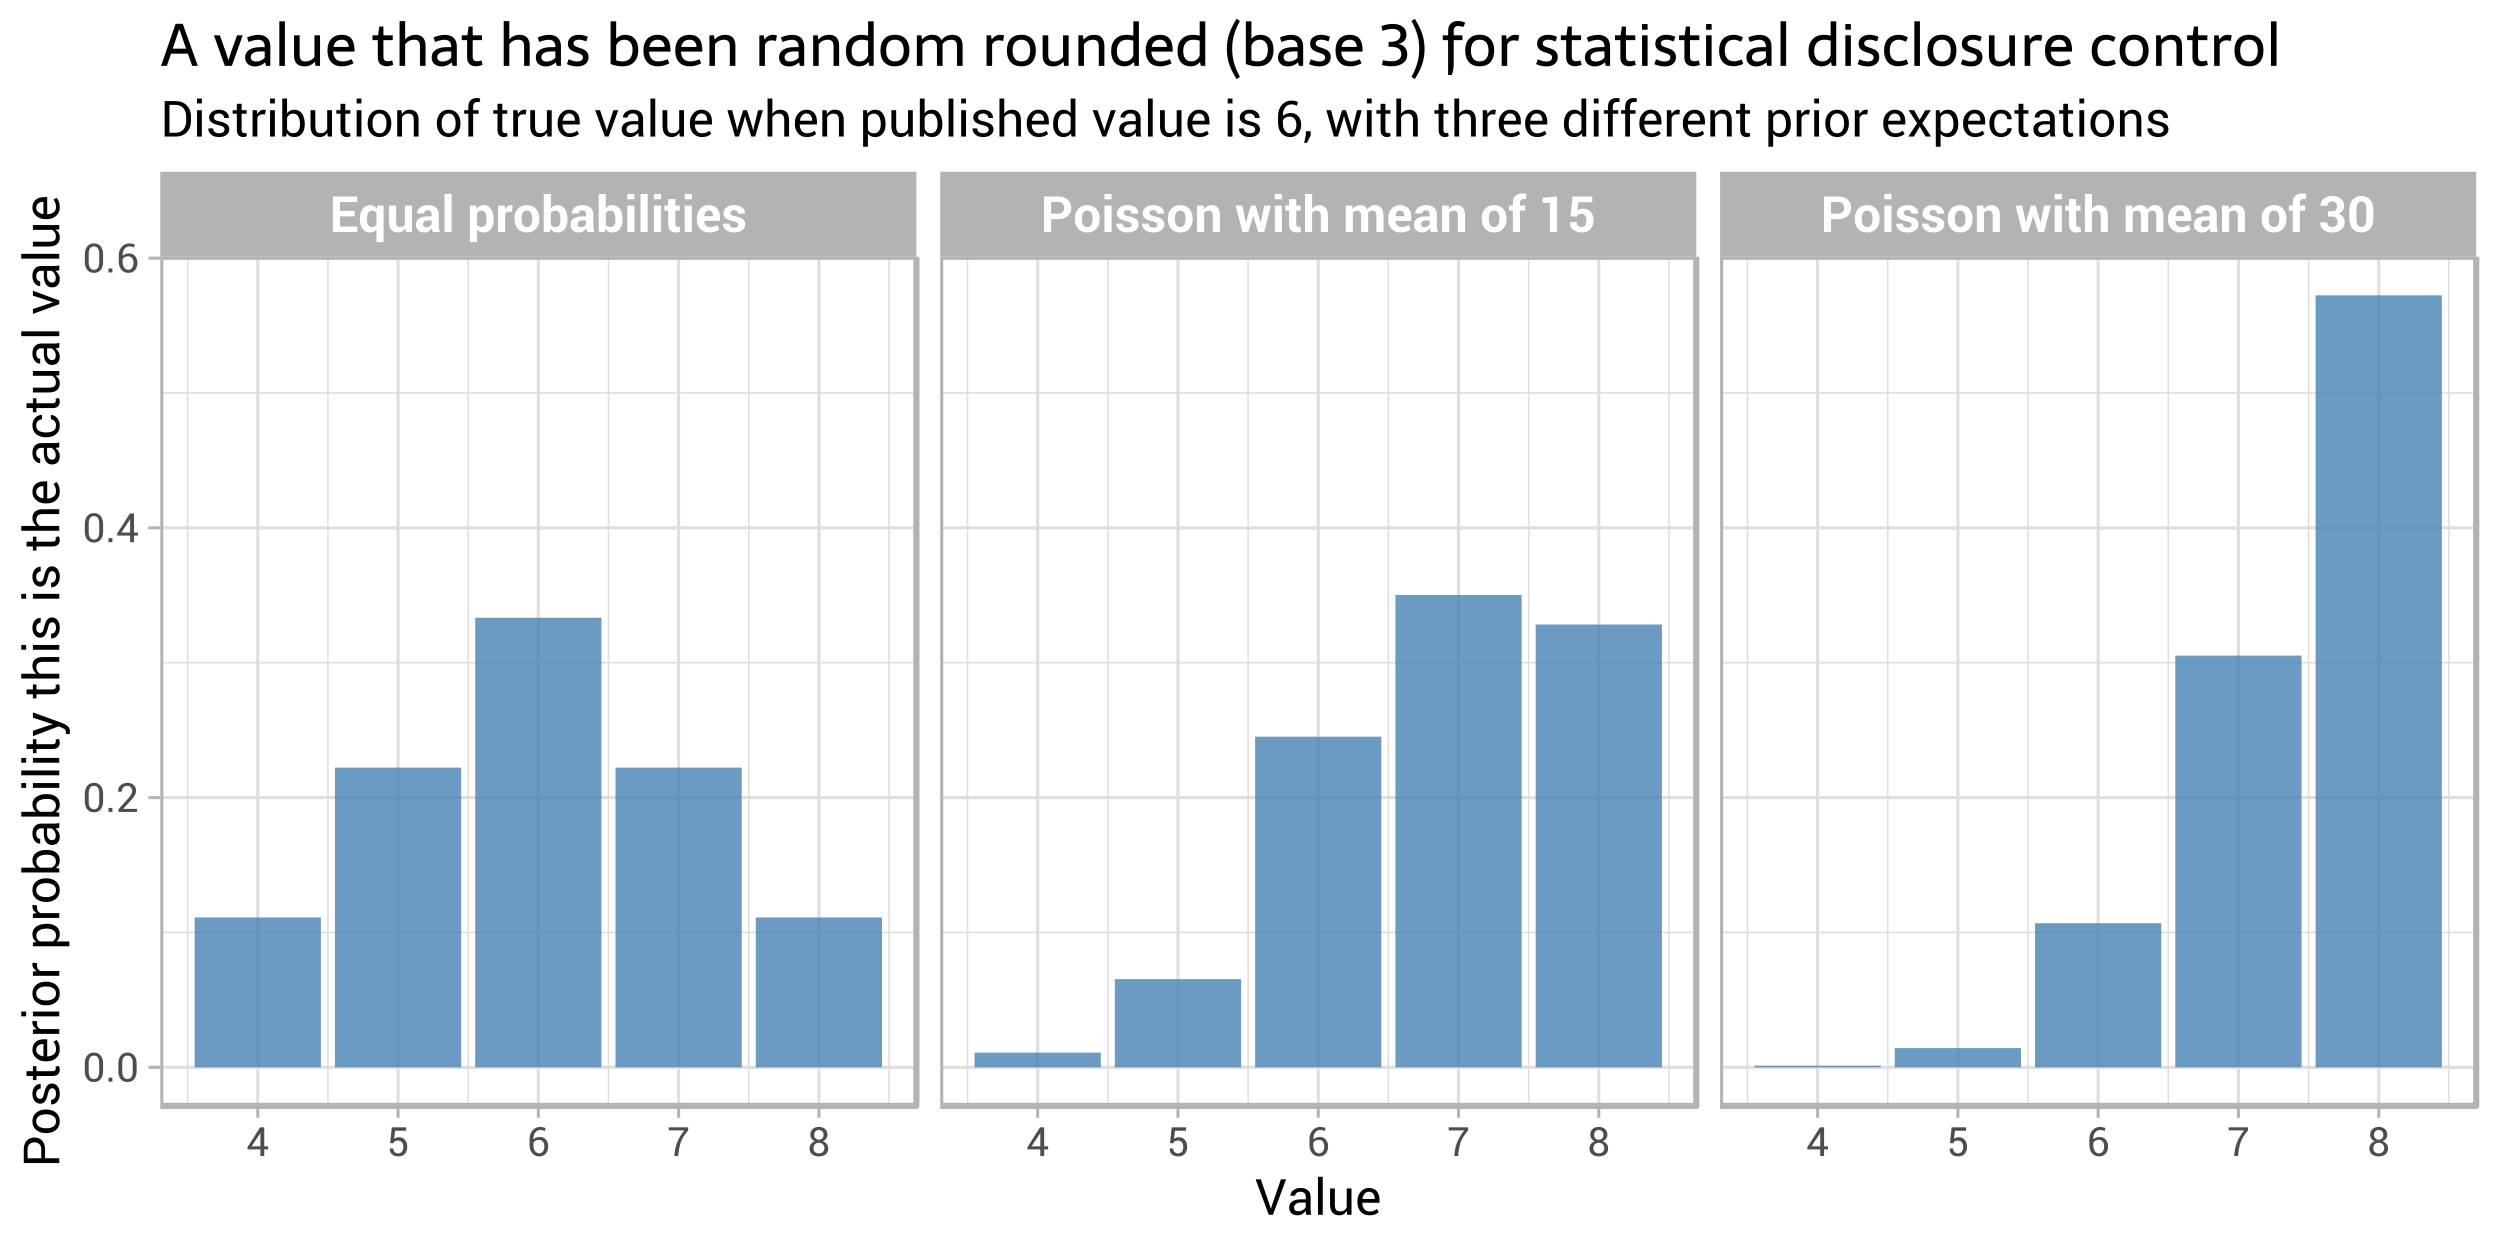 <?xml version="1.0" encoding="UTF-8"?>
<svg xmlns="http://www.w3.org/2000/svg" xmlns:xlink="http://www.w3.org/1999/xlink" width="576pt" height="288pt" viewBox="0 0 576 288" version="1.1">
<defs>
<g>
<symbol overflow="visible" id="glyph0-0">
<path style="stroke:none;" d="M 5.789 -3.594 L 2.402 -3.594 L 2.402 -1.262 L 6.363 -1.262 L 6.363 0 L 0.766 0 L 0.766 -8.176 L 6.352 -8.176 L 6.352 -6.914 L 2.402 -6.914 L 2.402 -4.855 L 5.789 -4.855 Z M 5.789 -3.594 "/>
</symbol>
<symbol overflow="visible" id="glyph0-1">
<path style="stroke:none;" d="M 0.375 -2.988 C 0.375 -3.945 0.582 -4.715 0.996 -5.305 C 1.41 -5.891 1.992 -6.188 2.746 -6.188 C 3.078 -6.188 3.375 -6.113 3.633 -5.965 C 3.887 -5.816 4.105 -5.602 4.289 -5.328 L 4.441 -6.074 L 5.836 -6.074 L 5.836 2.336 L 4.195 2.336 L 4.195 -0.566 C 4.016 -0.34 3.805 -0.168 3.562 -0.055 C 3.32 0.062 3.043 0.117 2.734 0.117 C 1.988 0.117 1.41 -0.156 0.996 -0.703 C 0.582 -1.25 0.375 -1.973 0.375 -2.871 Z M 2.012 -2.871 C 2.008 -2.34 2.098 -1.918 2.281 -1.609 C 2.457 -1.297 2.75 -1.141 3.156 -1.145 C 3.395 -1.141 3.602 -1.188 3.773 -1.277 C 3.945 -1.367 4.086 -1.496 4.195 -1.672 L 4.195 -4.363 C 4.086 -4.539 3.945 -4.676 3.773 -4.777 C 3.602 -4.871 3.398 -4.922 3.168 -4.926 C 2.766 -4.922 2.473 -4.742 2.289 -4.387 C 2.102 -4.023 2.008 -3.559 2.012 -2.988 Z M 2.012 -2.871 "/>
</symbol>
<symbol overflow="visible" id="glyph0-2">
<path style="stroke:none;" d="M 4.34 -0.875 C 4.148 -0.555 3.91 -0.312 3.625 -0.141 C 3.336 0.031 3.004 0.117 2.633 0.117 C 1.988 0.117 1.488 -0.086 1.129 -0.496 C 0.766 -0.906 0.586 -1.543 0.59 -2.41 L 0.59 -6.074 L 2.223 -6.074 L 2.223 -2.391 C 2.219 -1.945 2.293 -1.625 2.445 -1.434 C 2.594 -1.238 2.816 -1.141 3.109 -1.145 C 3.371 -1.141 3.598 -1.184 3.785 -1.27 C 3.973 -1.352 4.125 -1.477 4.246 -1.645 L 4.246 -6.074 L 5.883 -6.074 L 5.883 0 L 4.488 0 Z M 4.34 -0.875 "/>
</symbol>
<symbol overflow="visible" id="glyph0-3">
<path style="stroke:none;" d="M 4.195 0 C 4.133 -0.137 4.078 -0.281 4.039 -0.438 C 3.992 -0.59 3.965 -0.746 3.949 -0.91 C 3.777 -0.609 3.555 -0.363 3.281 -0.172 C 3.008 0.023 2.68 0.117 2.297 0.117 C 1.66 0.117 1.168 -0.043 0.824 -0.371 C 0.477 -0.695 0.305 -1.145 0.309 -1.711 C 0.305 -2.305 0.535 -2.766 0.996 -3.098 C 1.453 -3.422 2.121 -3.586 3.004 -3.59 L 3.918 -3.59 L 3.918 -4.07 C 3.914 -4.359 3.836 -4.586 3.688 -4.75 C 3.531 -4.91 3.305 -4.992 3.008 -4.992 C 2.738 -4.992 2.535 -4.926 2.395 -4.797 C 2.25 -4.668 2.18 -4.488 2.18 -4.262 L 0.594 -4.266 L 0.59 -4.301 C 0.562 -4.812 0.785 -5.254 1.258 -5.629 C 1.727 -6 2.348 -6.188 3.117 -6.188 C 3.844 -6.188 4.434 -6 4.887 -5.633 C 5.34 -5.262 5.566 -4.738 5.566 -4.059 L 5.566 -1.551 C 5.566 -1.266 5.586 -0.996 5.629 -0.746 C 5.672 -0.492 5.742 -0.246 5.836 0 Z M 2.695 -1.094 C 2.984 -1.09 3.238 -1.16 3.465 -1.309 C 3.684 -1.449 3.836 -1.613 3.918 -1.801 L 3.918 -2.66 L 3.004 -2.66 C 2.652 -2.66 2.387 -2.57 2.211 -2.398 C 2.027 -2.223 1.938 -2.016 1.941 -1.77 C 1.938 -1.566 2.008 -1.402 2.145 -1.277 C 2.277 -1.152 2.461 -1.09 2.695 -1.094 Z M 2.695 -1.094 "/>
</symbol>
<symbol overflow="visible" id="glyph0-4">
<path style="stroke:none;" d="M 2.352 0 L 0.715 0 L 0.715 -8.758 L 2.352 -8.758 Z M 2.352 0 "/>
</symbol>
<symbol overflow="visible" id="glyph0-5">
<path style="stroke:none;" d=""/>
</symbol>
<symbol overflow="visible" id="glyph0-6">
<path style="stroke:none;" d="M 6.109 -2.871 C 6.105 -1.973 5.898 -1.25 5.484 -0.703 C 5.07 -0.156 4.488 0.117 3.746 0.117 C 3.426 0.117 3.145 0.059 2.898 -0.059 C 2.648 -0.176 2.438 -0.348 2.262 -0.578 L 2.262 2.336 L 0.629 2.336 L 0.629 -6.074 L 2.105 -6.074 L 2.203 -5.355 C 2.379 -5.621 2.594 -5.824 2.848 -5.969 C 3.102 -6.113 3.395 -6.188 3.734 -6.188 C 4.484 -6.188 5.07 -5.891 5.484 -5.305 C 5.898 -4.715 6.105 -3.945 6.109 -2.988 Z M 4.469 -2.996 C 4.465 -3.566 4.371 -4.031 4.184 -4.391 C 3.992 -4.742 3.699 -4.922 3.309 -4.926 C 3.059 -4.922 2.848 -4.871 2.676 -4.773 C 2.5 -4.668 2.363 -4.523 2.262 -4.34 L 2.262 -1.676 C 2.363 -1.5 2.5 -1.367 2.676 -1.277 C 2.848 -1.188 3.062 -1.141 3.32 -1.145 C 3.715 -1.141 4.004 -1.297 4.191 -1.609 C 4.371 -1.918 4.465 -2.34 4.469 -2.879 Z M 4.469 -2.996 "/>
</symbol>
<symbol overflow="visible" id="glyph0-7">
<path style="stroke:none;" d="M 3.824 -4.668 L 3.223 -4.684 C 2.98 -4.68 2.777 -4.629 2.621 -4.531 C 2.461 -4.426 2.344 -4.285 2.262 -4.105 L 2.262 0 L 0.629 0 L 0.629 -6.074 L 2.152 -6.074 L 2.223 -5.176 C 2.363 -5.492 2.551 -5.742 2.777 -5.922 C 3.004 -6.098 3.262 -6.188 3.559 -6.188 C 3.637 -6.188 3.715 -6.18 3.785 -6.168 C 3.855 -6.152 3.926 -6.137 4 -6.121 Z M 3.824 -4.668 "/>
</symbol>
<symbol overflow="visible" id="glyph0-8">
<path style="stroke:none;" d="M 0.375 -3.094 C 0.375 -4 0.625 -4.742 1.133 -5.32 C 1.633 -5.898 2.336 -6.188 3.234 -6.188 C 4.133 -6.188 4.836 -5.898 5.344 -5.32 C 5.852 -4.742 6.105 -4 6.109 -3.094 L 6.109 -2.977 C 6.105 -2.062 5.852 -1.316 5.348 -0.742 C 4.836 -0.168 4.137 0.117 3.246 0.117 C 2.348 0.117 1.645 -0.168 1.137 -0.742 C 0.629 -1.316 0.375 -2.062 0.375 -2.977 Z M 2.012 -2.98 C 2.008 -2.422 2.105 -1.977 2.301 -1.645 C 2.492 -1.309 2.809 -1.141 3.246 -1.145 C 3.668 -1.141 3.977 -1.309 4.172 -1.648 C 4.367 -1.984 4.465 -2.43 4.469 -2.98 L 4.469 -3.098 C 4.465 -3.633 4.367 -4.07 4.172 -4.414 C 3.973 -4.75 3.66 -4.922 3.234 -4.926 C 2.812 -4.922 2.5 -4.75 2.305 -4.41 C 2.105 -4.066 2.008 -3.629 2.012 -3.098 Z M 2.012 -2.98 "/>
</symbol>
<symbol overflow="visible" id="glyph0-9">
<path style="stroke:none;" d="M 6.109 -2.871 C 6.105 -1.965 5.902 -1.238 5.504 -0.695 C 5.098 -0.152 4.516 0.117 3.75 0.117 C 3.398 0.117 3.09 0.047 2.824 -0.102 C 2.559 -0.246 2.336 -0.465 2.156 -0.754 L 2.031 0 L 0.629 0 L 0.629 -8.758 L 2.262 -8.758 L 2.262 -5.43 C 2.438 -5.672 2.648 -5.859 2.895 -5.992 C 3.137 -6.121 3.418 -6.188 3.738 -6.188 C 4.512 -6.188 5.098 -5.895 5.504 -5.312 C 5.902 -4.73 6.105 -3.957 6.109 -2.988 Z M 4.477 -2.988 C 4.477 -3.582 4.387 -4.051 4.215 -4.402 C 4.035 -4.746 3.738 -4.922 3.324 -4.926 C 3.066 -4.922 2.852 -4.867 2.676 -4.762 C 2.5 -4.652 2.363 -4.5 2.262 -4.305 L 2.262 -1.715 C 2.363 -1.527 2.5 -1.387 2.68 -1.289 C 2.855 -1.191 3.074 -1.141 3.336 -1.145 C 3.754 -1.141 4.051 -1.293 4.223 -1.594 C 4.391 -1.891 4.477 -2.312 4.477 -2.867 Z M 4.477 -2.988 "/>
</symbol>
<symbol overflow="visible" id="glyph0-10">
<path style="stroke:none;" d="M 2.352 0 L 0.715 0 L 0.715 -6.074 L 2.352 -6.074 Z M 2.352 -7.531 L 0.715 -7.531 L 0.715 -8.758 L 2.352 -8.758 Z M 2.352 -7.531 "/>
</symbol>
<symbol overflow="visible" id="glyph0-11">
<path style="stroke:none;" d="M 2.578 -7.562 L 2.578 -6.074 L 3.598 -6.074 L 3.598 -4.926 L 2.578 -4.926 L 2.578 -1.832 C 2.578 -1.594 2.625 -1.426 2.723 -1.324 C 2.82 -1.223 2.953 -1.172 3.117 -1.172 C 3.203 -1.172 3.273 -1.176 3.336 -1.188 C 3.395 -1.195 3.469 -1.211 3.555 -1.234 L 3.695 -0.051 C 3.527 0.008 3.367 0.047 3.211 0.074 C 3.055 0.102 2.883 0.117 2.699 0.117 C 2.133 0.117 1.699 -0.035 1.395 -0.348 C 1.09 -0.652 0.938 -1.145 0.938 -1.824 L 0.938 -4.926 L 0.051 -4.926 L 0.051 -6.074 L 0.938 -6.074 L 0.938 -7.562 Z M 2.578 -7.562 "/>
</symbol>
<symbol overflow="visible" id="glyph0-12">
<path style="stroke:none;" d="M 3.32 0.117 C 2.441 0.117 1.742 -0.16 1.219 -0.723 C 0.695 -1.281 0.434 -1.996 0.434 -2.863 L 0.434 -3.09 C 0.434 -3.988 0.68 -4.73 1.176 -5.316 C 1.672 -5.898 2.336 -6.191 3.172 -6.188 C 3.988 -6.188 4.625 -5.938 5.082 -5.445 C 5.531 -4.949 5.758 -4.281 5.762 -3.441 L 5.762 -2.551 L 2.133 -2.551 L 2.121 -2.516 C 2.152 -2.113 2.285 -1.785 2.523 -1.531 C 2.758 -1.27 3.082 -1.141 3.492 -1.145 C 3.855 -1.141 4.156 -1.18 4.398 -1.254 C 4.637 -1.324 4.898 -1.438 5.184 -1.602 L 5.625 -0.586 C 5.379 -0.383 5.055 -0.215 4.656 -0.082 C 4.254 0.051 3.809 0.117 3.32 0.117 Z M 3.172 -4.926 C 2.867 -4.922 2.629 -4.805 2.453 -4.574 C 2.277 -4.34 2.168 -4.035 2.129 -3.66 L 2.145 -3.633 L 4.156 -3.633 L 4.156 -3.777 C 4.152 -4.125 4.07 -4.402 3.91 -4.613 C 3.746 -4.816 3.5 -4.922 3.172 -4.926 Z M 3.172 -4.926 "/>
</symbol>
<symbol overflow="visible" id="glyph0-13">
<path style="stroke:none;" d="M 3.914 -1.672 C 3.914 -1.848 3.824 -2.004 3.652 -2.137 C 3.473 -2.266 3.152 -2.383 2.684 -2.488 C 1.965 -2.633 1.422 -2.848 1.059 -3.137 C 0.691 -3.418 0.508 -3.809 0.512 -4.309 C 0.508 -4.828 0.73 -5.273 1.172 -5.641 C 1.609 -6.004 2.195 -6.188 2.938 -6.188 C 3.707 -6.188 4.324 -6.004 4.785 -5.641 C 5.242 -5.277 5.461 -4.82 5.445 -4.266 L 5.438 -4.234 L 3.852 -4.234 C 3.848 -4.473 3.77 -4.672 3.617 -4.828 C 3.461 -4.98 3.234 -5.055 2.938 -5.059 C 2.668 -5.055 2.461 -4.992 2.309 -4.863 C 2.156 -4.734 2.078 -4.57 2.082 -4.379 C 2.078 -4.188 2.16 -4.035 2.32 -3.918 C 2.48 -3.797 2.801 -3.691 3.289 -3.598 C 4.035 -3.449 4.594 -3.227 4.957 -2.938 C 5.32 -2.645 5.5 -2.246 5.504 -1.742 C 5.5 -1.191 5.266 -0.746 4.801 -0.402 C 4.328 -0.055 3.711 0.117 2.949 0.117 C 2.137 0.117 1.496 -0.086 1.027 -0.496 C 0.555 -0.906 0.332 -1.375 0.359 -1.898 L 0.371 -1.93 L 1.871 -1.93 C 1.879 -1.602 1.984 -1.367 2.188 -1.223 C 2.387 -1.074 2.652 -1 2.98 -1.004 C 3.281 -1 3.512 -1.062 3.676 -1.184 C 3.832 -1.301 3.914 -1.461 3.914 -1.672 Z M 3.914 -1.672 "/>
</symbol>
<symbol overflow="visible" id="glyph0-14">
<path style="stroke:none;" d="M 2.402 -2.965 L 2.402 0 L 0.766 0 L 0.766 -8.176 L 4.02 -8.176 C 4.957 -8.172 5.695 -7.934 6.238 -7.457 C 6.773 -6.977 7.043 -6.348 7.047 -5.566 C 7.043 -4.781 6.773 -4.148 6.238 -3.676 C 5.695 -3.199 4.957 -2.965 4.02 -2.965 Z M 2.402 -4.227 L 4.02 -4.227 C 4.477 -4.223 4.82 -4.348 5.059 -4.602 C 5.293 -4.848 5.414 -5.168 5.414 -5.555 C 5.414 -5.945 5.297 -6.27 5.062 -6.527 C 4.828 -6.785 4.48 -6.914 4.02 -6.914 L 2.402 -6.914 Z M 2.402 -4.227 "/>
</symbol>
<symbol overflow="visible" id="glyph0-15">
<path style="stroke:none;" d="M 2.129 -6.074 L 2.203 -5.207 C 2.402 -5.516 2.648 -5.758 2.945 -5.93 C 3.238 -6.102 3.57 -6.188 3.941 -6.188 C 4.555 -6.188 5.035 -5.992 5.379 -5.609 C 5.723 -5.219 5.895 -4.617 5.895 -3.797 L 5.895 0 L 4.25 0 L 4.25 -3.801 C 4.246 -4.207 4.164 -4.496 4.004 -4.668 C 3.836 -4.836 3.59 -4.922 3.258 -4.926 C 3.039 -4.922 2.844 -4.879 2.672 -4.793 C 2.5 -4.703 2.355 -4.578 2.242 -4.418 L 2.242 0 L 0.602 0 L 0.602 -6.074 Z M 2.129 -6.074 "/>
</symbol>
<symbol overflow="visible" id="glyph0-16">
<path style="stroke:none;" d="M 5.914 -2.172 L 5.945 -2.172 L 6.738 -6.074 L 8.277 -6.074 L 6.734 0 L 5.363 0 L 4.234 -3.617 L 4.199 -3.617 L 3.07 0 L 1.707 0 L 0.164 -6.074 L 1.703 -6.074 L 2.504 -2.184 L 2.539 -2.184 L 3.672 -6.074 L 4.766 -6.074 Z M 5.914 -2.172 "/>
</symbol>
<symbol overflow="visible" id="glyph0-17">
<path style="stroke:none;" d="M 2.23 -5.305 C 2.418 -5.578 2.652 -5.797 2.93 -5.953 C 3.207 -6.109 3.512 -6.188 3.852 -6.188 C 4.48 -6.188 4.977 -5.977 5.34 -5.555 C 5.699 -5.133 5.883 -4.48 5.883 -3.605 L 5.883 0 L 4.246 0 L 4.246 -3.625 C 4.242 -4.094 4.16 -4.43 3.996 -4.629 C 3.828 -4.824 3.578 -4.922 3.25 -4.926 C 3.023 -4.922 2.824 -4.883 2.656 -4.805 C 2.48 -4.723 2.34 -4.609 2.23 -4.465 L 2.23 0 L 0.59 0 L 0.59 -8.758 L 2.23 -8.758 Z M 2.23 -5.305 "/>
</symbol>
<symbol overflow="visible" id="glyph0-18">
<path style="stroke:none;" d="M 2.152 -6.074 L 2.219 -5.273 C 2.41 -5.562 2.652 -5.785 2.949 -5.949 C 3.238 -6.105 3.578 -6.188 3.969 -6.188 C 4.355 -6.188 4.691 -6.102 4.969 -5.93 C 5.246 -5.758 5.453 -5.496 5.598 -5.148 C 5.781 -5.473 6.027 -5.727 6.328 -5.91 C 6.625 -6.094 6.977 -6.188 7.383 -6.188 C 7.98 -6.188 8.453 -5.98 8.801 -5.566 C 9.145 -5.152 9.316 -4.523 9.32 -3.68 L 9.32 0 L 7.68 0 L 7.68 -3.691 C 7.676 -4.152 7.602 -4.473 7.457 -4.652 C 7.305 -4.832 7.082 -4.922 6.789 -4.926 C 6.555 -4.922 6.352 -4.871 6.184 -4.77 C 6.012 -4.664 5.879 -4.52 5.777 -4.34 C 5.777 -4.266 5.777 -4.203 5.781 -4.156 C 5.785 -4.102 5.789 -4.051 5.789 -4 L 5.789 0 L 4.156 0 L 4.156 -3.691 C 4.152 -4.141 4.078 -4.457 3.93 -4.645 C 3.777 -4.828 3.555 -4.922 3.258 -4.926 C 3.035 -4.922 2.84 -4.879 2.676 -4.797 C 2.508 -4.711 2.371 -4.594 2.262 -4.441 L 2.262 0 L 0.629 0 L 0.629 -6.074 Z M 2.152 -6.074 "/>
</symbol>
<symbol overflow="visible" id="glyph0-19">
<path style="stroke:none;" d="M 1.055 0 L 1.055 -4.926 L 0.152 -4.926 L 0.152 -6.074 L 1.055 -6.074 L 1.055 -6.75 C 1.055 -7.43 1.25 -7.953 1.645 -8.324 C 2.035 -8.691 2.586 -8.875 3.301 -8.879 C 3.434 -8.875 3.574 -8.867 3.723 -8.848 C 3.863 -8.824 4.023 -8.793 4.199 -8.758 L 4.059 -7.543 C 3.969 -7.551 3.883 -7.562 3.797 -7.578 C 3.711 -7.586 3.613 -7.594 3.504 -7.598 C 3.238 -7.594 3.035 -7.52 2.898 -7.379 C 2.762 -7.23 2.695 -7.023 2.695 -6.75 L 2.695 -6.074 L 3.902 -6.074 L 3.902 -4.926 L 2.695 -4.926 L 2.695 0 Z M 1.055 0 "/>
</symbol>
<symbol overflow="visible" id="glyph0-20">
<path style="stroke:none;" d="M 4.262 0 L 2.621 0 L 2.621 -6.727 L 0.961 -6.727 L 0.961 -7.883 L 4.262 -8.176 Z M 4.262 0 "/>
</symbol>
<symbol overflow="visible" id="glyph0-21">
<path style="stroke:none;" d="M 0.766 -3.621 L 1.234 -8.176 L 5.797 -8.176 L 5.797 -6.863 L 2.578 -6.863 L 2.352 -4.977 C 2.5 -5.086 2.684 -5.18 2.898 -5.254 C 3.109 -5.324 3.344 -5.363 3.605 -5.367 C 4.387 -5.379 4.996 -5.141 5.434 -4.656 C 5.863 -4.168 6.082 -3.488 6.082 -2.621 C 6.082 -1.832 5.844 -1.18 5.371 -0.66 C 4.895 -0.141 4.211 0.117 3.324 0.117 C 2.566 0.117 1.922 -0.086 1.391 -0.5 C 0.852 -0.906 0.594 -1.473 0.617 -2.195 L 0.629 -2.223 L 2.207 -2.301 C 2.203 -1.938 2.305 -1.652 2.516 -1.449 C 2.719 -1.242 2.988 -1.141 3.324 -1.145 C 3.703 -1.141 3.984 -1.277 4.168 -1.551 C 4.348 -1.82 4.441 -2.176 4.441 -2.613 C 4.441 -3.082 4.344 -3.457 4.148 -3.746 C 3.953 -4.027 3.664 -4.172 3.285 -4.172 C 2.969 -4.172 2.727 -4.113 2.562 -3.996 C 2.391 -3.879 2.273 -3.723 2.207 -3.527 Z M 0.766 -3.621 "/>
</symbol>
<symbol overflow="visible" id="glyph0-22">
<path style="stroke:none;" d="M 2.211 -4.785 L 3.133 -4.785 C 3.52 -4.781 3.809 -4.883 3.996 -5.09 C 4.184 -5.289 4.277 -5.574 4.277 -5.941 C 4.277 -6.27 4.184 -6.531 3.996 -6.73 C 3.809 -6.93 3.535 -7.031 3.184 -7.031 C 2.871 -7.031 2.613 -6.941 2.406 -6.762 C 2.195 -6.582 2.09 -6.344 2.094 -6.055 L 0.504 -6.055 L 0.492 -6.086 C 0.469 -6.723 0.715 -7.25 1.23 -7.668 C 1.742 -8.082 2.379 -8.289 3.141 -8.293 C 3.984 -8.289 4.656 -8.09 5.16 -7.688 C 5.664 -7.281 5.918 -6.703 5.918 -5.957 C 5.918 -5.602 5.805 -5.266 5.582 -4.945 C 5.355 -4.625 5.047 -4.375 4.656 -4.195 C 5.105 -4.031 5.449 -3.781 5.691 -3.453 C 5.926 -3.117 6.047 -2.73 6.047 -2.289 C 6.047 -1.539 5.773 -0.949 5.23 -0.523 C 4.684 -0.094 3.988 0.117 3.141 0.117 C 2.379 0.117 1.723 -0.082 1.18 -0.484 C 0.633 -0.887 0.371 -1.457 0.395 -2.191 L 0.406 -2.223 L 1.992 -2.223 C 1.992 -1.906 2.102 -1.648 2.328 -1.449 C 2.551 -1.242 2.836 -1.141 3.184 -1.145 C 3.559 -1.141 3.859 -1.246 4.078 -1.457 C 4.297 -1.664 4.406 -1.949 4.406 -2.312 C 4.406 -2.738 4.297 -3.051 4.082 -3.254 C 3.867 -3.449 3.551 -3.551 3.133 -3.555 L 2.211 -3.555 Z M 2.211 -4.785 "/>
</symbol>
<symbol overflow="visible" id="glyph0-23">
<path style="stroke:none;" d="M 6.062 -3.184 C 6.059 -2.098 5.812 -1.277 5.32 -0.723 C 4.824 -0.16 4.152 0.117 3.309 0.117 C 2.453 0.117 1.777 -0.16 1.281 -0.723 C 0.781 -1.277 0.531 -2.098 0.535 -3.184 L 0.535 -4.984 C 0.531 -6.059 0.781 -6.879 1.277 -7.445 C 1.773 -8.008 2.445 -8.289 3.297 -8.293 C 4.141 -8.289 4.812 -8.008 5.312 -7.445 C 5.809 -6.879 6.059 -6.059 6.062 -4.984 Z M 4.43 -5.156 C 4.43 -5.805 4.332 -6.277 4.137 -6.578 C 3.941 -6.879 3.66 -7.031 3.297 -7.031 C 2.926 -7.031 2.645 -6.879 2.453 -6.582 C 2.262 -6.277 2.168 -5.805 2.168 -5.156 L 2.168 -3.031 C 2.168 -2.367 2.262 -1.891 2.457 -1.594 C 2.645 -1.293 2.93 -1.141 3.309 -1.145 C 3.672 -1.141 3.949 -1.293 4.145 -1.594 C 4.332 -1.891 4.43 -2.367 4.43 -3.031 Z M 4.43 -5.156 "/>
</symbol>
<symbol overflow="visible" id="glyph1-0">
<path style="stroke:none;" d="M 4.109 -2.227 L 5.023 -2.227 L 5.023 -1.52 L 4.109 -1.52 L 4.109 0 L 3.219 0 L 3.219 -1.52 L 0.25 -1.52 L 0.25 -2.027 L 3.164 -6.613 L 4.109 -6.613 Z M 1.203 -2.227 L 3.219 -2.227 L 3.219 -5.328 L 3.191 -5.332 L 3.105 -5.105 Z M 1.203 -2.227 "/>
</symbol>
<symbol overflow="visible" id="glyph1-1">
<path style="stroke:none;" d="M 0.793 -2.984 L 1.176 -6.613 L 4.488 -6.613 L 4.488 -5.816 L 1.934 -5.816 L 1.715 -3.961 C 1.852 -4.062 2.008 -4.145 2.18 -4.215 C 2.352 -4.281 2.547 -4.32 2.773 -4.328 C 3.379 -4.332 3.859 -4.133 4.211 -3.73 C 4.559 -3.328 4.734 -2.785 4.734 -2.105 C 4.734 -1.441 4.555 -0.91 4.199 -0.508 C 3.844 -0.105 3.328 0.094 2.648 0.094 C 2.086 0.094 1.617 -0.059 1.25 -0.363 C 0.875 -0.668 0.699 -1.117 0.715 -1.711 L 0.723 -1.738 L 1.531 -1.738 C 1.527 -1.375 1.633 -1.098 1.84 -0.902 C 2.047 -0.707 2.316 -0.609 2.648 -0.609 C 3.023 -0.609 3.316 -0.742 3.527 -1.008 C 3.734 -1.273 3.836 -1.637 3.84 -2.102 C 3.836 -2.52 3.73 -2.867 3.523 -3.141 C 3.309 -3.414 3.02 -3.551 2.648 -3.551 C 2.297 -3.551 2.039 -3.496 1.883 -3.391 C 1.723 -3.285 1.609 -3.125 1.539 -2.906 Z M 0.793 -2.984 "/>
</symbol>
<symbol overflow="visible" id="glyph1-2">
<path style="stroke:none;" d="M 3.066 -6.707 C 3.289 -6.703 3.516 -6.676 3.738 -6.629 C 3.961 -6.574 4.145 -6.512 4.293 -6.434 L 4.102 -5.75 C 3.953 -5.82 3.797 -5.883 3.633 -5.934 C 3.469 -5.977 3.277 -6 3.066 -6.004 C 2.59 -6 2.211 -5.809 1.922 -5.434 C 1.633 -5.051 1.488 -4.559 1.488 -3.957 L 1.488 -3.852 C 1.684 -4.016 1.906 -4.148 2.156 -4.246 C 2.406 -4.34 2.672 -4.387 2.961 -4.391 C 3.547 -4.387 4.02 -4.184 4.371 -3.777 C 4.723 -3.367 4.898 -2.852 4.898 -2.227 C 4.898 -1.539 4.711 -0.98 4.336 -0.551 C 3.961 -0.121 3.461 0.094 2.844 0.094 C 2.191 0.094 1.656 -0.141 1.234 -0.609 C 0.809 -1.078 0.598 -1.738 0.598 -2.594 L 0.598 -3.855 C 0.598 -4.699 0.832 -5.383 1.305 -5.914 C 1.777 -6.438 2.363 -6.703 3.066 -6.707 Z M 2.762 -3.723 C 2.449 -3.719 2.188 -3.656 1.977 -3.535 C 1.758 -3.41 1.598 -3.246 1.488 -3.043 L 1.488 -2.508 C 1.488 -1.898 1.617 -1.43 1.875 -1.102 C 2.133 -0.773 2.453 -0.609 2.844 -0.609 C 3.203 -0.609 3.488 -0.762 3.695 -1.074 C 3.898 -1.379 4 -1.766 4.004 -2.227 C 4 -2.66 3.891 -3.016 3.676 -3.301 C 3.453 -3.578 3.148 -3.719 2.762 -3.723 Z M 2.762 -3.723 "/>
</symbol>
<symbol overflow="visible" id="glyph1-3">
<path style="stroke:none;" d="M 4.824 -5.906 C 4.02 -4.953 3.48 -4.109 3.203 -3.379 C 2.922 -2.645 2.719 -1.758 2.598 -0.715 L 2.523 0 L 1.629 0 L 1.703 -0.715 C 1.828 -1.754 2.074 -2.684 2.441 -3.504 C 2.805 -4.324 3.305 -5.125 3.945 -5.906 L 0.352 -5.906 L 0.352 -6.613 L 4.824 -6.613 Z M 4.824 -5.906 "/>
</symbol>
<symbol overflow="visible" id="glyph1-4">
<path style="stroke:none;" d="M 4.586 -4.887 C 4.582 -4.539 4.484 -4.234 4.293 -3.98 C 4.098 -3.719 3.836 -3.527 3.512 -3.402 C 3.887 -3.266 4.191 -3.055 4.426 -2.773 C 4.652 -2.484 4.77 -2.156 4.77 -1.789 C 4.77 -1.172 4.57 -0.707 4.172 -0.387 C 3.773 -0.066 3.254 0.094 2.621 0.094 C 1.969 0.094 1.449 -0.066 1.055 -0.387 C 0.66 -0.707 0.461 -1.172 0.465 -1.789 C 0.461 -2.156 0.574 -2.484 0.801 -2.773 C 1.023 -3.055 1.324 -3.266 1.707 -3.402 C 1.371 -3.527 1.113 -3.719 0.93 -3.98 C 0.738 -4.234 0.645 -4.539 0.648 -4.887 C 0.645 -5.465 0.824 -5.91 1.188 -6.23 C 1.543 -6.543 2.016 -6.703 2.609 -6.707 C 3.188 -6.703 3.664 -6.543 4.035 -6.23 C 4.398 -5.91 4.582 -5.465 4.586 -4.887 Z M 3.879 -1.809 C 3.879 -2.172 3.758 -2.469 3.52 -2.703 C 3.277 -2.93 2.973 -3.047 2.609 -3.051 C 2.234 -3.047 1.934 -2.93 1.703 -2.703 C 1.473 -2.469 1.359 -2.172 1.359 -1.809 C 1.359 -1.43 1.473 -1.137 1.703 -0.926 C 1.93 -0.715 2.234 -0.609 2.621 -0.609 C 2.988 -0.609 3.293 -0.715 3.527 -0.93 C 3.762 -1.145 3.879 -1.438 3.879 -1.809 Z M 3.691 -4.867 C 3.691 -5.191 3.586 -5.461 3.383 -5.68 C 3.176 -5.891 2.918 -6 2.609 -6.004 C 2.289 -6 2.031 -5.895 1.836 -5.691 C 1.637 -5.48 1.539 -5.207 1.543 -4.867 C 1.539 -4.527 1.641 -4.258 1.84 -4.059 C 2.039 -3.852 2.297 -3.75 2.621 -3.754 C 2.934 -3.75 3.191 -3.852 3.391 -4.059 C 3.59 -4.258 3.691 -4.527 3.691 -4.867 Z M 3.691 -4.867 "/>
</symbol>
<symbol overflow="visible" id="glyph1-5">
<path style="stroke:none;" d="M 4.723 -2.52 C 4.723 -1.676 4.535 -1.027 4.16 -0.578 C 3.785 -0.129 3.273 0.094 2.625 0.094 C 1.973 0.094 1.457 -0.129 1.078 -0.582 C 0.699 -1.027 0.508 -1.676 0.512 -2.52 L 0.512 -4.086 C 0.508 -4.922 0.699 -5.57 1.078 -6.027 C 1.453 -6.477 1.965 -6.703 2.617 -6.707 C 3.266 -6.703 3.777 -6.477 4.156 -6.027 C 4.531 -5.57 4.723 -4.922 4.723 -4.086 Z M 3.828 -4.277 C 3.824 -4.848 3.723 -5.277 3.516 -5.57 C 3.309 -5.855 3.008 -6 2.617 -6.004 C 2.219 -6 1.918 -5.855 1.715 -5.57 C 1.508 -5.277 1.406 -4.848 1.406 -4.277 L 1.406 -2.34 C 1.406 -1.766 1.508 -1.336 1.719 -1.047 C 1.926 -0.754 2.23 -0.609 2.625 -0.609 C 3.016 -0.609 3.312 -0.754 3.52 -1.043 C 3.723 -1.332 3.824 -1.762 3.828 -2.34 Z M 3.828 -4.277 "/>
</symbol>
<symbol overflow="visible" id="glyph1-6">
<path style="stroke:none;" d="M 1.625 0 L 0.73 0 L 0.73 -0.926 L 1.625 -0.926 Z M 1.625 0 "/>
</symbol>
<symbol overflow="visible" id="glyph1-7">
<path style="stroke:none;" d="M 4.824 0 L 0.535 0 L 0.535 -0.617 L 2.703 -3.02 C 3.086 -3.449 3.348 -3.793 3.488 -4.051 C 3.621 -4.301 3.691 -4.562 3.695 -4.832 C 3.691 -5.16 3.594 -5.438 3.406 -5.664 C 3.211 -5.887 2.957 -6 2.645 -6.004 C 2.184 -6 1.848 -5.883 1.633 -5.652 C 1.414 -5.414 1.305 -5.086 1.309 -4.664 L 0.449 -4.664 L 0.441 -4.691 C 0.422 -5.258 0.613 -5.734 1.008 -6.125 C 1.398 -6.508 1.941 -6.703 2.645 -6.707 C 3.23 -6.703 3.703 -6.531 4.059 -6.188 C 4.41 -5.84 4.586 -5.398 4.59 -4.863 C 4.586 -4.504 4.48 -4.141 4.27 -3.781 C 4.055 -3.414 3.758 -3.027 3.375 -2.617 L 1.637 -0.727 L 1.645 -0.703 L 4.824 -0.703 Z M 4.824 0 "/>
</symbol>
<symbol overflow="visible" id="glyph2-0">
<path style="stroke:none;" d="M 3.438 -2.031 L 3.621 -1.387 L 3.656 -1.387 L 3.84 -2.031 L 5.953 -8.176 L 7.148 -8.176 L 4.109 0 L 3.16 0 L 0.125 -8.176 L 1.324 -8.176 Z M 3.438 -2.031 "/>
</symbol>
<symbol overflow="visible" id="glyph2-1">
<path style="stroke:none;" d="M 4.539 0 C 4.496 -0.18 4.465 -0.34 4.449 -0.484 C 4.426 -0.621 4.414 -0.762 4.414 -0.91 C 4.203 -0.613 3.934 -0.371 3.605 -0.176 C 3.27 0.02 2.914 0.117 2.539 0.117 C 1.902 0.117 1.422 -0.043 1.09 -0.367 C 0.758 -0.688 0.59 -1.133 0.594 -1.707 C 0.59 -2.285 0.824 -2.738 1.297 -3.066 C 1.766 -3.391 2.406 -3.555 3.211 -3.559 L 4.414 -3.559 L 4.414 -4.16 C 4.41 -4.516 4.301 -4.797 4.086 -5.004 C 3.867 -5.211 3.562 -5.312 3.168 -5.316 C 2.809 -5.312 2.52 -5.223 2.297 -5.043 C 2.074 -4.859 1.961 -4.641 1.965 -4.391 L 0.91 -4.391 L 0.898 -4.426 C 0.871 -4.863 1.082 -5.27 1.523 -5.637 C 1.961 -6.004 2.527 -6.188 3.23 -6.188 C 3.914 -6.188 4.469 -6.012 4.891 -5.66 C 5.309 -5.309 5.52 -4.805 5.52 -4.148 L 5.52 -1.223 C 5.52 -1.004 5.527 -0.793 5.551 -0.594 C 5.57 -0.391 5.613 -0.195 5.676 0 Z M 2.699 -0.812 C 3.098 -0.809 3.457 -0.91 3.781 -1.121 C 4.102 -1.324 4.312 -1.562 4.414 -1.828 L 4.414 -2.812 L 3.172 -2.812 C 2.723 -2.812 2.367 -2.699 2.102 -2.477 C 1.832 -2.25 1.699 -1.988 1.703 -1.688 C 1.699 -1.418 1.781 -1.203 1.953 -1.047 C 2.117 -0.887 2.367 -0.809 2.699 -0.812 Z M 2.699 -0.812 "/>
</symbol>
<symbol overflow="visible" id="glyph2-2">
<path style="stroke:none;" d="M 2 0 L 0.895 0 L 0.895 -8.758 L 2 -8.758 Z M 2 0 "/>
</symbol>
<symbol overflow="visible" id="glyph2-3">
<path style="stroke:none;" d="M 4.66 -0.898 C 4.465 -0.57 4.223 -0.32 3.926 -0.145 C 3.625 0.031 3.277 0.117 2.887 0.117 C 2.219 0.117 1.703 -0.094 1.336 -0.516 C 0.965 -0.938 0.777 -1.594 0.781 -2.492 L 0.781 -6.074 L 1.887 -6.074 L 1.887 -2.48 C 1.887 -1.832 1.98 -1.387 2.172 -1.145 C 2.363 -0.898 2.66 -0.777 3.066 -0.781 C 3.457 -0.777 3.781 -0.859 4.039 -1.02 C 4.293 -1.176 4.488 -1.398 4.621 -1.695 L 4.621 -6.074 L 5.727 -6.074 L 5.727 0 L 4.734 0 Z M 4.66 -0.898 "/>
</symbol>
<symbol overflow="visible" id="glyph2-4">
<path style="stroke:none;" d="M 3.324 0.117 C 2.473 0.117 1.801 -0.164 1.305 -0.727 C 0.801 -1.289 0.551 -2.02 0.555 -2.922 L 0.555 -3.168 C 0.551 -4.031 0.809 -4.75 1.328 -5.324 C 1.84 -5.898 2.449 -6.188 3.156 -6.188 C 3.973 -6.188 4.594 -5.938 5.016 -5.445 C 5.434 -4.949 5.641 -4.293 5.645 -3.469 L 5.645 -2.781 L 1.703 -2.781 L 1.684 -2.75 C 1.691 -2.164 1.84 -1.688 2.129 -1.316 C 2.41 -0.938 2.809 -0.75 3.324 -0.754 C 3.695 -0.75 4.023 -0.805 4.309 -0.914 C 4.59 -1.02 4.836 -1.164 5.043 -1.352 L 5.477 -0.633 C 5.254 -0.418 4.965 -0.238 4.613 -0.098 C 4.254 0.047 3.824 0.117 3.324 0.117 Z M 3.156 -5.316 C 2.785 -5.312 2.469 -5.156 2.207 -4.848 C 1.941 -4.535 1.781 -4.148 1.723 -3.68 L 1.734 -3.648 L 4.539 -3.648 L 4.539 -3.797 C 4.535 -4.227 4.418 -4.586 4.188 -4.879 C 3.953 -5.168 3.609 -5.312 3.156 -5.316 Z M 3.156 -5.316 "/>
</symbol>
<symbol overflow="visible" id="glyph2-5">
<path style="stroke:none;" d="M 1.012 0 L 1.012 -8.176 L 3.52 -8.176 C 4.586 -8.172 5.445 -7.844 6.098 -7.188 C 6.742 -6.527 7.066 -5.68 7.07 -4.645 L 7.07 -3.527 C 7.066 -2.48 6.742 -1.629 6.098 -0.98 C 5.445 -0.324 4.586 0 3.52 0 Z M 2.117 -7.305 L 2.117 -0.871 L 3.52 -0.871 C 4.273 -0.867 4.871 -1.117 5.309 -1.617 C 5.746 -2.113 5.965 -2.75 5.965 -3.531 L 5.965 -4.656 C 5.965 -5.426 5.746 -6.059 5.309 -6.559 C 4.871 -7.051 4.273 -7.301 3.52 -7.305 Z M 2.117 -7.305 "/>
</symbol>
<symbol overflow="visible" id="glyph2-6">
<path style="stroke:none;" d="M 2 0 L 0.895 0 L 0.895 -6.074 L 2 -6.074 Z M 2 -7.633 L 0.895 -7.633 L 0.895 -8.758 L 2 -8.758 Z M 2 -7.633 "/>
</symbol>
<symbol overflow="visible" id="glyph2-7">
<path style="stroke:none;" d="M 4.336 -1.617 C 4.336 -1.859 4.242 -2.059 4.055 -2.215 C 3.867 -2.371 3.516 -2.508 3.004 -2.629 C 2.266 -2.785 1.711 -3 1.34 -3.277 C 0.965 -3.551 0.777 -3.93 0.781 -4.406 C 0.777 -4.898 0.988 -5.316 1.41 -5.664 C 1.828 -6.012 2.375 -6.188 3.051 -6.188 C 3.754 -6.188 4.316 -6.004 4.734 -5.641 C 5.152 -5.277 5.352 -4.836 5.336 -4.316 L 5.324 -4.285 L 4.266 -4.285 C 4.266 -4.547 4.152 -4.785 3.93 -5 C 3.707 -5.207 3.414 -5.312 3.051 -5.316 C 2.656 -5.312 2.363 -5.227 2.172 -5.059 C 1.98 -4.883 1.887 -4.676 1.887 -4.438 C 1.887 -4.195 1.969 -4.008 2.137 -3.867 C 2.305 -3.727 2.648 -3.602 3.168 -3.5 C 3.93 -3.328 4.5 -3.105 4.879 -2.824 C 5.25 -2.543 5.438 -2.164 5.441 -1.691 C 5.438 -1.148 5.219 -0.711 4.785 -0.383 C 4.348 -0.047 3.777 0.117 3.078 0.117 C 2.297 0.117 1.688 -0.078 1.246 -0.473 C 0.797 -0.863 0.586 -1.32 0.613 -1.848 L 0.625 -1.883 L 1.68 -1.883 C 1.695 -1.484 1.84 -1.199 2.117 -1.023 C 2.387 -0.84 2.707 -0.75 3.078 -0.754 C 3.469 -0.75 3.777 -0.828 4 -0.992 C 4.223 -1.148 4.336 -1.359 4.336 -1.617 Z M 4.336 -1.617 "/>
</symbol>
<symbol overflow="visible" id="glyph2-8">
<path style="stroke:none;" d="M 2.262 -7.543 L 2.262 -6.074 L 3.414 -6.074 L 3.414 -5.258 L 2.262 -5.258 L 2.262 -1.566 C 2.262 -1.277 2.32 -1.078 2.438 -0.965 C 2.555 -0.848 2.711 -0.789 2.91 -0.793 C 2.969 -0.789 3.039 -0.797 3.117 -0.812 C 3.195 -0.824 3.262 -0.844 3.324 -0.871 L 3.469 -0.113 C 3.387 -0.043 3.266 0.008 3.109 0.051 C 2.949 0.094 2.789 0.117 2.629 0.117 C 2.176 0.117 1.816 -0.016 1.555 -0.289 C 1.285 -0.555 1.152 -0.98 1.156 -1.566 L 1.156 -5.258 L 0.191 -5.258 L 0.191 -6.074 L 1.156 -6.074 L 1.156 -7.543 Z M 2.262 -7.543 "/>
</symbol>
<symbol overflow="visible" id="glyph2-9">
<path style="stroke:none;" d="M 3.68 -5.098 L 3.109 -5.133 C 2.816 -5.133 2.57 -5.062 2.371 -4.926 C 2.168 -4.785 2.016 -4.59 1.91 -4.34 L 1.91 0 L 0.805 0 L 0.805 -6.074 L 1.793 -6.074 L 1.898 -5.188 C 2.07 -5.5 2.281 -5.746 2.535 -5.922 C 2.785 -6.098 3.078 -6.188 3.41 -6.188 C 3.488 -6.188 3.566 -6.18 3.645 -6.168 C 3.719 -6.152 3.777 -6.137 3.828 -6.125 Z M 3.68 -5.098 "/>
</symbol>
<symbol overflow="visible" id="glyph2-10">
<path style="stroke:none;" d="M 5.992 -2.809 C 5.988 -1.926 5.777 -1.219 5.359 -0.688 C 4.934 -0.148 4.355 0.117 3.621 0.117 C 3.219 0.117 2.867 0.043 2.574 -0.113 C 2.277 -0.266 2.035 -0.496 1.844 -0.805 L 1.707 0 L 0.805 0 L 0.805 -8.758 L 1.91 -8.758 L 1.91 -5.355 C 2.098 -5.625 2.332 -5.828 2.617 -5.973 C 2.898 -6.113 3.23 -6.188 3.609 -6.188 C 4.359 -6.188 4.941 -5.887 5.363 -5.289 C 5.777 -4.688 5.988 -3.898 5.992 -2.926 Z M 4.887 -2.926 C 4.887 -3.617 4.758 -4.188 4.5 -4.629 C 4.242 -5.066 3.852 -5.285 3.328 -5.289 C 2.988 -5.285 2.699 -5.203 2.469 -5.039 C 2.23 -4.871 2.047 -4.645 1.91 -4.367 L 1.91 -1.734 C 2.051 -1.434 2.234 -1.199 2.465 -1.031 C 2.695 -0.863 2.988 -0.777 3.34 -0.781 C 3.859 -0.777 4.246 -0.965 4.504 -1.336 C 4.758 -1.703 4.887 -2.191 4.887 -2.809 Z M 4.887 -2.926 "/>
</symbol>
<symbol overflow="visible" id="glyph2-11">
<path style="stroke:none;" d="M 0.543 -3.094 C 0.539 -3.992 0.781 -4.73 1.273 -5.312 C 1.758 -5.895 2.422 -6.188 3.258 -6.188 C 4.098 -6.188 4.762 -5.895 5.25 -5.316 C 5.738 -4.73 5.98 -3.992 5.984 -3.094 L 5.984 -2.969 C 5.98 -2.062 5.738 -1.32 5.254 -0.746 C 4.766 -0.168 4.105 0.117 3.27 0.117 C 2.43 0.117 1.766 -0.172 1.277 -0.75 C 0.785 -1.328 0.539 -2.066 0.543 -2.969 Z M 1.652 -2.973 C 1.652 -2.324 1.785 -1.793 2.059 -1.379 C 2.324 -0.957 2.73 -0.75 3.27 -0.754 C 3.793 -0.75 4.191 -0.957 4.469 -1.379 C 4.738 -1.793 4.875 -2.324 4.879 -2.973 L 4.879 -3.098 C 4.875 -3.73 4.738 -4.258 4.465 -4.684 C 4.191 -5.102 3.789 -5.312 3.258 -5.316 C 2.727 -5.312 2.324 -5.102 2.059 -4.684 C 1.785 -4.258 1.652 -3.73 1.652 -3.098 Z M 1.652 -2.973 "/>
</symbol>
<symbol overflow="visible" id="glyph2-12">
<path style="stroke:none;" d="M 1.793 -6.074 L 1.871 -5.172 C 2.066 -5.492 2.32 -5.742 2.629 -5.922 C 2.934 -6.098 3.281 -6.188 3.672 -6.188 C 4.324 -6.188 4.832 -5.992 5.195 -5.609 C 5.551 -5.223 5.73 -4.633 5.734 -3.836 L 5.734 0 L 4.625 0 L 4.625 -3.812 C 4.621 -4.348 4.516 -4.727 4.309 -4.953 C 4.094 -5.172 3.773 -5.285 3.34 -5.289 C 3.02 -5.285 2.738 -5.207 2.496 -5.059 C 2.25 -4.902 2.055 -4.695 1.91 -4.43 L 1.91 0 L 0.805 0 L 0.805 -6.074 Z M 1.793 -6.074 "/>
</symbol>
<symbol overflow="visible" id="glyph2-13">
<path style="stroke:none;" d=""/>
</symbol>
<symbol overflow="visible" id="glyph2-14">
<path style="stroke:none;" d="M 1.262 0 L 1.262 -5.258 L 0.312 -5.258 L 0.312 -6.074 L 1.262 -6.074 L 1.262 -6.844 C 1.258 -7.492 1.43 -7.992 1.77 -8.348 C 2.109 -8.699 2.582 -8.875 3.188 -8.879 C 3.312 -8.875 3.441 -8.867 3.574 -8.848 C 3.703 -8.824 3.844 -8.793 4.004 -8.758 L 3.867 -7.918 C 3.801 -7.93 3.719 -7.945 3.625 -7.957 C 3.527 -7.965 3.426 -7.969 3.324 -7.973 C 2.996 -7.969 2.758 -7.871 2.605 -7.684 C 2.445 -7.488 2.367 -7.211 2.371 -6.844 L 2.371 -6.074 L 3.633 -6.074 L 3.633 -5.258 L 2.371 -5.258 L 2.371 0 Z M 1.262 0 "/>
</symbol>
<symbol overflow="visible" id="glyph2-15">
<path style="stroke:none;" d="M 2.828 -1.793 L 2.926 -1.363 L 2.961 -1.363 L 3.066 -1.793 L 4.465 -6.074 L 5.594 -6.074 L 3.359 0 L 2.52 0 L 0.258 -6.074 L 1.391 -6.074 Z M 2.828 -1.793 "/>
</symbol>
<symbol overflow="visible" id="glyph2-16">
<path style="stroke:none;" d="M 2.359 -2.211 L 2.488 -1.477 L 2.52 -1.477 L 2.68 -2.211 L 3.891 -6.074 L 4.777 -6.074 L 5.996 -2.211 L 6.172 -1.391 L 6.203 -1.391 L 6.367 -2.211 L 7.32 -6.074 L 8.422 -6.074 L 6.66 0 L 5.766 0 L 4.594 -3.699 L 4.34 -4.734 L 4.309 -4.727 L 4.066 -3.699 L 2.91 0 L 2.016 0 L 0.254 -6.074 L 1.352 -6.074 Z M 2.359 -2.211 "/>
</symbol>
<symbol overflow="visible" id="glyph2-17">
<path style="stroke:none;" d="M 1.91 -5.262 C 2.117 -5.551 2.371 -5.777 2.68 -5.941 C 2.984 -6.105 3.324 -6.188 3.695 -6.188 C 4.34 -6.188 4.844 -5.992 5.207 -5.602 C 5.566 -5.211 5.746 -4.613 5.75 -3.809 L 5.75 0 L 4.645 0 L 4.645 -3.82 C 4.641 -4.32 4.531 -4.688 4.32 -4.93 C 4.102 -5.164 3.781 -5.285 3.359 -5.289 C 3.047 -5.285 2.77 -5.211 2.523 -5.07 C 2.273 -4.922 2.07 -4.73 1.91 -4.488 L 1.91 0 L 0.805 0 L 0.805 -8.758 L 1.91 -8.758 Z M 1.91 -5.262 "/>
</symbol>
<symbol overflow="visible" id="glyph2-18">
<path style="stroke:none;" d="M 5.98 -2.809 C 5.977 -1.926 5.766 -1.219 5.352 -0.688 C 4.93 -0.148 4.352 0.117 3.617 0.117 C 3.238 0.117 2.91 0.055 2.629 -0.07 C 2.344 -0.195 2.105 -0.383 1.91 -0.633 L 1.91 2.336 L 0.805 2.336 L 0.805 -6.074 L 1.652 -6.074 L 1.824 -5.289 C 2.02 -5.578 2.266 -5.801 2.562 -5.957 C 2.855 -6.109 3.203 -6.188 3.598 -6.188 C 4.348 -6.188 4.93 -5.887 5.352 -5.293 C 5.766 -4.691 5.977 -3.902 5.98 -2.926 Z M 4.875 -2.93 C 4.875 -3.617 4.738 -4.18 4.465 -4.625 C 4.191 -5.062 3.793 -5.285 3.27 -5.289 C 2.949 -5.285 2.676 -5.215 2.453 -5.074 C 2.227 -4.93 2.047 -4.73 1.91 -4.48 L 1.91 -1.551 C 2.047 -1.297 2.227 -1.102 2.453 -0.961 C 2.676 -0.82 2.953 -0.75 3.281 -0.754 C 3.805 -0.75 4.199 -0.941 4.469 -1.328 C 4.738 -1.707 4.875 -2.203 4.875 -2.812 Z M 4.875 -2.93 "/>
</symbol>
<symbol overflow="visible" id="glyph2-19">
<path style="stroke:none;" d="M 0.551 -2.926 C 0.551 -3.898 0.758 -4.688 1.176 -5.289 C 1.59 -5.887 2.176 -6.188 2.93 -6.188 C 3.285 -6.188 3.598 -6.121 3.875 -5.992 C 4.148 -5.859 4.387 -5.668 4.582 -5.418 L 4.582 -8.758 L 5.688 -8.758 L 5.688 0 L 4.785 0 L 4.656 -0.746 C 4.457 -0.457 4.215 -0.242 3.926 -0.102 C 3.637 0.047 3.301 0.117 2.922 0.117 C 2.176 0.117 1.594 -0.148 1.18 -0.688 C 0.758 -1.219 0.551 -1.926 0.551 -2.809 Z M 1.656 -2.809 C 1.652 -2.191 1.777 -1.699 2.031 -1.332 C 2.281 -0.961 2.672 -0.777 3.199 -0.781 C 3.527 -0.777 3.805 -0.852 4.031 -1.004 C 4.254 -1.152 4.438 -1.363 4.582 -1.633 L 4.582 -4.469 C 4.438 -4.719 4.25 -4.918 4.027 -5.066 C 3.797 -5.211 3.527 -5.285 3.211 -5.289 C 2.68 -5.285 2.285 -5.066 2.035 -4.633 C 1.777 -4.191 1.652 -3.621 1.656 -2.926 Z M 1.656 -2.809 "/>
</symbol>
<symbol overflow="visible" id="glyph2-20">
<path style="stroke:none;" d="M 3.789 -8.293 C 4.066 -8.289 4.344 -8.258 4.621 -8.195 C 4.895 -8.129 5.121 -8.051 5.305 -7.957 L 5.07 -7.109 C 4.883 -7.199 4.691 -7.277 4.496 -7.336 C 4.293 -7.391 4.059 -7.418 3.789 -7.422 C 3.203 -7.418 2.734 -7.184 2.379 -6.719 C 2.02 -6.25 1.84 -5.641 1.844 -4.891 L 1.844 -4.762 C 2.082 -4.969 2.355 -5.133 2.664 -5.254 C 2.973 -5.367 3.305 -5.426 3.66 -5.43 C 4.391 -5.426 4.973 -5.172 5.406 -4.672 C 5.84 -4.164 6.059 -3.523 6.059 -2.75 C 6.059 -1.902 5.824 -1.215 5.363 -0.684 C 4.898 -0.148 4.285 0.117 3.516 0.117 C 2.711 0.117 2.047 -0.172 1.527 -0.75 C 1 -1.328 0.738 -2.145 0.742 -3.207 L 0.742 -4.766 C 0.738 -5.812 1.031 -6.664 1.617 -7.316 C 2.199 -7.965 2.922 -8.289 3.789 -8.293 Z M 3.414 -4.605 C 3.035 -4.605 2.715 -4.527 2.449 -4.375 C 2.184 -4.219 1.98 -4.016 1.844 -3.762 L 1.844 -3.102 C 1.84 -2.348 2 -1.77 2.32 -1.363 C 2.637 -0.953 3.035 -0.75 3.516 -0.754 C 3.969 -0.75 4.32 -0.941 4.574 -1.328 C 4.824 -1.707 4.949 -2.184 4.953 -2.754 C 4.949 -3.293 4.812 -3.734 4.543 -4.082 C 4.27 -4.43 3.895 -4.605 3.414 -4.605 Z M 3.414 -4.605 "/>
</symbol>
<symbol overflow="visible" id="glyph2-21">
<path style="stroke:none;" d="M 1.77 -0.27 L 0.926 1.449 L 0.27 1.449 L 0.664 -0.324 L 0.664 -1.242 L 1.77 -1.242 Z M 1.77 -0.27 "/>
</symbol>
<symbol overflow="visible" id="glyph2-22">
<path style="stroke:none;" d="M 2.863 -3.836 L 4.156 -6.074 L 5.445 -6.074 L 3.477 -3.07 L 5.504 0 L 4.234 0 L 2.887 -2.297 L 1.539 0 L 0.258 0 L 2.285 -3.07 L 0.312 -6.074 L 1.59 -6.074 Z M 2.863 -3.836 "/>
</symbol>
<symbol overflow="visible" id="glyph2-23">
<path style="stroke:none;" d="M 3.273 -0.754 C 3.637 -0.75 3.961 -0.863 4.242 -1.094 C 4.52 -1.316 4.656 -1.594 4.66 -1.926 L 5.656 -1.926 L 5.664 -1.891 C 5.684 -1.363 5.449 -0.898 4.965 -0.492 C 4.477 -0.086 3.914 0.117 3.273 0.117 C 2.387 0.117 1.711 -0.168 1.246 -0.746 C 0.773 -1.32 0.539 -2.047 0.543 -2.922 L 0.543 -3.156 C 0.539 -4.02 0.773 -4.742 1.246 -5.32 C 1.715 -5.898 2.391 -6.188 3.273 -6.188 C 3.98 -6.188 4.562 -5.977 5.016 -5.559 C 5.469 -5.137 5.688 -4.621 5.672 -4.016 L 5.66 -3.98 L 4.66 -3.98 C 4.656 -4.348 4.527 -4.664 4.266 -4.926 C 4.004 -5.184 3.672 -5.312 3.273 -5.316 C 2.691 -5.312 2.277 -5.105 2.027 -4.691 C 1.777 -4.273 1.652 -3.762 1.656 -3.16 L 1.656 -2.922 C 1.652 -2.301 1.777 -1.785 2.027 -1.371 C 2.273 -0.957 2.688 -0.75 3.273 -0.754 Z M 3.273 -0.754 "/>
</symbol>
<symbol overflow="visible" id="glyph3-0">
<path style="stroke:none;" d="M -3.281 -2.117 L 0 -2.117 L 0 -1.012 L -8.176 -1.012 L -8.176 -4.137 C -8.172 -5.008 -7.949 -5.684 -7.5 -6.168 C -7.051 -6.648 -6.457 -6.891 -5.727 -6.895 C -4.977 -6.891 -4.383 -6.648 -3.941 -6.168 C -3.496 -5.684 -3.273 -5.008 -3.277 -4.137 Z M -4.148 -2.117 L -4.148 -4.137 C -4.148 -4.691 -4.297 -5.105 -4.594 -5.379 C -4.891 -5.652 -5.266 -5.789 -5.719 -5.789 C -6.172 -5.789 -6.547 -5.648 -6.852 -5.375 C -7.148 -5.098 -7.301 -4.688 -7.305 -4.137 L -7.305 -2.117 Z M -4.148 -2.117 "/>
</symbol>
<symbol overflow="visible" id="glyph3-1">
<path style="stroke:none;" d="M -3.094 -0.543 C -3.992 -0.539 -4.73 -0.781 -5.312 -1.273 C -5.895 -1.758 -6.188 -2.422 -6.188 -3.258 C -6.188 -4.098 -5.895 -4.762 -5.316 -5.25 C -4.73 -5.738 -3.992 -5.98 -3.094 -5.984 L -2.969 -5.984 C -2.062 -5.98 -1.32 -5.738 -0.746 -5.254 C -0.168 -4.766 0.117 -4.105 0.117 -3.27 C 0.117 -2.43 -0.172 -1.766 -0.75 -1.277 C -1.328 -0.785 -2.066 -0.539 -2.969 -0.543 Z M -2.973 -1.652 C -2.324 -1.652 -1.793 -1.785 -1.379 -2.059 C -0.957 -2.324 -0.75 -2.73 -0.754 -3.27 C -0.75 -3.793 -0.957 -4.191 -1.379 -4.469 C -1.793 -4.738 -2.324 -4.875 -2.973 -4.879 L -3.098 -4.879 C -3.73 -4.875 -4.258 -4.738 -4.684 -4.465 C -5.102 -4.191 -5.312 -3.789 -5.316 -3.258 C -5.312 -2.727 -5.102 -2.324 -4.684 -2.059 C -4.258 -1.785 -3.73 -1.652 -3.098 -1.652 Z M -2.973 -1.652 "/>
</symbol>
<symbol overflow="visible" id="glyph3-2">
<path style="stroke:none;" d="M -1.617 -4.336 C -1.859 -4.336 -2.059 -4.242 -2.215 -4.055 C -2.371 -3.867 -2.508 -3.516 -2.629 -3.004 C -2.785 -2.266 -3 -1.711 -3.277 -1.34 C -3.551 -0.965 -3.93 -0.777 -4.406 -0.781 C -4.898 -0.777 -5.316 -0.988 -5.664 -1.41 C -6.012 -1.828 -6.188 -2.375 -6.188 -3.051 C -6.188 -3.754 -6.004 -4.316 -5.641 -4.734 C -5.277 -5.152 -4.836 -5.352 -4.316 -5.336 L -4.285 -5.324 L -4.285 -4.266 C -4.547 -4.266 -4.785 -4.152 -5 -3.93 C -5.207 -3.707 -5.312 -3.414 -5.316 -3.051 C -5.312 -2.656 -5.227 -2.363 -5.059 -2.172 C -4.883 -1.98 -4.676 -1.887 -4.438 -1.887 C -4.195 -1.887 -4.008 -1.969 -3.867 -2.137 C -3.727 -2.305 -3.602 -2.648 -3.5 -3.168 C -3.328 -3.93 -3.105 -4.5 -2.824 -4.879 C -2.543 -5.25 -2.164 -5.438 -1.691 -5.441 C -1.148 -5.438 -0.711 -5.219 -0.383 -4.785 C -0.047 -4.348 0.117 -3.777 0.117 -3.078 C 0.117 -2.297 -0.078 -1.688 -0.473 -1.246 C -0.863 -0.797 -1.32 -0.586 -1.848 -0.613 L -1.883 -0.625 L -1.883 -1.68 C -1.484 -1.695 -1.199 -1.84 -1.023 -2.117 C -0.84 -2.387 -0.75 -2.707 -0.754 -3.078 C -0.75 -3.469 -0.828 -3.777 -0.992 -4 C -1.148 -4.223 -1.359 -4.336 -1.617 -4.336 Z M -1.617 -4.336 "/>
</symbol>
<symbol overflow="visible" id="glyph3-3">
<path style="stroke:none;" d="M -7.543 -2.262 L -6.074 -2.262 L -6.074 -3.414 L -5.258 -3.414 L -5.258 -2.262 L -1.566 -2.262 C -1.277 -2.262 -1.078 -2.32 -0.965 -2.438 C -0.848 -2.555 -0.789 -2.711 -0.793 -2.91 C -0.789 -2.969 -0.797 -3.039 -0.812 -3.117 C -0.824 -3.195 -0.844 -3.262 -0.871 -3.324 L -0.113 -3.469 C -0.043 -3.387 0.008 -3.266 0.051 -3.109 C 0.094 -2.949 0.117 -2.789 0.117 -2.629 C 0.117 -2.176 -0.016 -1.816 -0.289 -1.555 C -0.555 -1.285 -0.98 -1.152 -1.566 -1.156 L -5.258 -1.156 L -5.258 -0.191 L -6.074 -0.191 L -6.074 -1.156 L -7.543 -1.156 Z M -7.543 -2.262 "/>
</symbol>
<symbol overflow="visible" id="glyph3-4">
<path style="stroke:none;" d="M 0.117 -3.324 C 0.117 -2.473 -0.164 -1.801 -0.727 -1.305 C -1.289 -0.801 -2.02 -0.551 -2.922 -0.555 L -3.168 -0.555 C -4.031 -0.551 -4.75 -0.809 -5.324 -1.328 C -5.898 -1.84 -6.188 -2.449 -6.188 -3.156 C -6.188 -3.973 -5.938 -4.594 -5.445 -5.016 C -4.949 -5.434 -4.293 -5.641 -3.469 -5.645 L -2.781 -5.645 L -2.781 -1.703 L -2.75 -1.684 C -2.164 -1.691 -1.688 -1.84 -1.316 -2.129 C -0.938 -2.41 -0.75 -2.809 -0.754 -3.324 C -0.75 -3.695 -0.805 -4.023 -0.914 -4.309 C -1.02 -4.59 -1.164 -4.836 -1.352 -5.043 L -0.633 -5.477 C -0.418 -5.254 -0.238 -4.965 -0.098 -4.613 C 0.047 -4.254 0.117 -3.824 0.117 -3.324 Z M -5.316 -3.156 C -5.312 -2.785 -5.156 -2.469 -4.848 -2.207 C -4.535 -1.941 -4.148 -1.781 -3.68 -1.723 L -3.648 -1.734 L -3.648 -4.539 L -3.797 -4.539 C -4.227 -4.535 -4.586 -4.418 -4.879 -4.188 C -5.168 -3.953 -5.312 -3.609 -5.316 -3.156 Z M -5.316 -3.156 "/>
</symbol>
<symbol overflow="visible" id="glyph3-5">
<path style="stroke:none;" d="M -5.098 -3.68 L -5.133 -3.109 C -5.133 -2.816 -5.062 -2.57 -4.926 -2.371 C -4.785 -2.168 -4.59 -2.016 -4.34 -1.91 L 0 -1.91 L 0 -0.805 L -6.074 -0.805 L -6.074 -1.793 L -5.188 -1.898 C -5.5 -2.07 -5.746 -2.281 -5.922 -2.535 C -6.098 -2.785 -6.188 -3.078 -6.188 -3.41 C -6.188 -3.488 -6.18 -3.566 -6.168 -3.645 C -6.152 -3.719 -6.137 -3.777 -6.125 -3.828 Z M -5.098 -3.68 "/>
</symbol>
<symbol overflow="visible" id="glyph3-6">
<path style="stroke:none;" d="M 0 -2 L 0 -0.895 L -6.074 -0.895 L -6.074 -2 Z M -7.633 -2 L -7.633 -0.895 L -8.758 -0.895 L -8.758 -2 Z M -7.633 -2 "/>
</symbol>
<symbol overflow="visible" id="glyph3-7">
<path style="stroke:none;" d=""/>
</symbol>
<symbol overflow="visible" id="glyph3-8">
<path style="stroke:none;" d="M -2.809 -5.98 C -1.926 -5.977 -1.219 -5.766 -0.688 -5.352 C -0.148 -4.93 0.117 -4.352 0.117 -3.617 C 0.117 -3.238 0.055 -2.91 -0.07 -2.629 C -0.195 -2.344 -0.383 -2.105 -0.633 -1.91 L 2.336 -1.91 L 2.336 -0.805 L -6.074 -0.805 L -6.074 -1.652 L -5.289 -1.824 C -5.578 -2.02 -5.801 -2.27 -5.957 -2.566 C -6.109 -2.863 -6.188 -3.207 -6.188 -3.598 C -6.188 -4.348 -5.887 -4.93 -5.293 -5.352 C -4.691 -5.766 -3.902 -5.977 -2.926 -5.98 Z M -2.93 -4.875 C -3.617 -4.875 -4.18 -4.738 -4.625 -4.465 C -5.062 -4.191 -5.285 -3.793 -5.289 -3.27 C -5.285 -2.949 -5.215 -2.676 -5.074 -2.453 C -4.93 -2.227 -4.73 -2.047 -4.48 -1.91 L -1.551 -1.91 C -1.297 -2.047 -1.102 -2.227 -0.961 -2.453 C -0.82 -2.676 -0.75 -2.953 -0.754 -3.281 C -0.75 -3.805 -0.941 -4.199 -1.328 -4.469 C -1.707 -4.738 -2.203 -4.875 -2.812 -4.875 Z M -2.93 -4.875 "/>
</symbol>
<symbol overflow="visible" id="glyph3-9">
<path style="stroke:none;" d="M -2.809 -5.992 C -1.926 -5.988 -1.219 -5.777 -0.688 -5.359 C -0.148 -4.934 0.117 -4.355 0.117 -3.621 C 0.117 -3.219 0.043 -2.867 -0.113 -2.574 C -0.266 -2.277 -0.496 -2.035 -0.805 -1.844 L 0 -1.707 L 0 -0.805 L -8.758 -0.805 L -8.758 -1.91 L -5.355 -1.91 C -5.625 -2.098 -5.828 -2.332 -5.973 -2.617 C -6.113 -2.898 -6.188 -3.23 -6.188 -3.609 C -6.188 -4.359 -5.887 -4.941 -5.289 -5.363 C -4.688 -5.777 -3.898 -5.988 -2.926 -5.992 Z M -2.926 -4.887 C -3.617 -4.887 -4.188 -4.758 -4.629 -4.5 C -5.066 -4.242 -5.285 -3.852 -5.289 -3.328 C -5.285 -2.988 -5.203 -2.699 -5.039 -2.469 C -4.871 -2.23 -4.645 -2.047 -4.367 -1.91 L -1.734 -1.91 C -1.434 -2.051 -1.199 -2.234 -1.031 -2.465 C -0.863 -2.695 -0.777 -2.988 -0.781 -3.34 C -0.777 -3.859 -0.965 -4.246 -1.336 -4.504 C -1.703 -4.758 -2.191 -4.887 -2.809 -4.887 Z M -2.926 -4.887 "/>
</symbol>
<symbol overflow="visible" id="glyph3-10">
<path style="stroke:none;" d="M 0 -4.539 C -0.18 -4.496 -0.34 -4.465 -0.484 -4.449 C -0.621 -4.426 -0.762 -4.414 -0.91 -4.414 C -0.613 -4.203 -0.371 -3.934 -0.176 -3.605 C 0.02 -3.27 0.117 -2.914 0.117 -2.539 C 0.117 -1.902 -0.043 -1.422 -0.367 -1.09 C -0.688 -0.758 -1.133 -0.59 -1.707 -0.594 C -2.285 -0.59 -2.738 -0.824 -3.066 -1.297 C -3.391 -1.766 -3.555 -2.406 -3.559 -3.211 L -3.559 -4.414 L -4.16 -4.414 C -4.516 -4.41 -4.797 -4.301 -5.004 -4.086 C -5.211 -3.867 -5.312 -3.562 -5.316 -3.168 C -5.312 -2.809 -5.223 -2.52 -5.043 -2.297 C -4.859 -2.074 -4.641 -1.961 -4.391 -1.965 L -4.391 -0.91 L -4.426 -0.898 C -4.863 -0.871 -5.27 -1.082 -5.637 -1.523 C -6.004 -1.961 -6.188 -2.527 -6.188 -3.23 C -6.188 -3.914 -6.012 -4.469 -5.66 -4.891 C -5.309 -5.309 -4.805 -5.52 -4.148 -5.52 L -1.223 -5.52 C -1.004 -5.52 -0.793 -5.527 -0.594 -5.551 C -0.391 -5.57 -0.195 -5.613 0 -5.676 Z M -0.812 -2.699 C -0.809 -3.098 -0.91 -3.457 -1.121 -3.781 C -1.324 -4.102 -1.562 -4.312 -1.828 -4.414 L -2.812 -4.414 L -2.812 -3.172 C -2.812 -2.723 -2.699 -2.367 -2.477 -2.102 C -2.25 -1.832 -1.988 -1.699 -1.688 -1.703 C -1.418 -1.699 -1.203 -1.781 -1.047 -1.953 C -0.887 -2.117 -0.809 -2.367 -0.812 -2.699 Z M -0.812 -2.699 "/>
</symbol>
<symbol overflow="visible" id="glyph3-11">
<path style="stroke:none;" d="M 0 -2 L 0 -0.895 L -8.758 -0.895 L -8.758 -2 Z M 0 -2 "/>
</symbol>
<symbol overflow="visible" id="glyph3-12">
<path style="stroke:none;" d="M -2.25 -2.66 L -1.488 -2.859 L -1.488 -2.891 L -6.074 -4.387 L -6.074 -5.617 L 0.934 -3.059 C 1.336 -2.902 1.691 -2.68 1.996 -2.398 C 2.297 -2.109 2.449 -1.727 2.453 -1.242 C 2.449 -1.148 2.438 -1.031 2.422 -0.898 C 2.398 -0.758 2.379 -0.652 2.363 -0.578 L 1.492 -0.691 C 1.488 -0.668 1.492 -0.734 1.504 -0.891 C 1.516 -1.047 1.523 -1.145 1.523 -1.184 C 1.523 -1.418 1.418 -1.609 1.207 -1.762 C 0.996 -1.91 0.762 -2.035 0.512 -2.141 L -0.125 -2.402 L -6.074 -0.145 L -6.074 -1.383 Z M -2.25 -2.66 "/>
</symbol>
<symbol overflow="visible" id="glyph3-13">
<path style="stroke:none;" d="M -5.262 -1.91 C -5.551 -2.117 -5.777 -2.371 -5.941 -2.68 C -6.105 -2.984 -6.188 -3.324 -6.188 -3.695 C -6.188 -4.34 -5.992 -4.844 -5.602 -5.207 C -5.211 -5.566 -4.613 -5.746 -3.809 -5.75 L 0 -5.75 L 0 -4.645 L -3.816 -4.645 C -4.316 -4.641 -4.688 -4.531 -4.93 -4.32 C -5.164 -4.102 -5.285 -3.781 -5.289 -3.359 C -5.285 -3.047 -5.211 -2.77 -5.07 -2.523 C -4.922 -2.273 -4.73 -2.07 -4.488 -1.91 L 0 -1.91 L 0 -0.805 L -8.758 -0.805 L -8.758 -1.91 Z M -5.262 -1.91 "/>
</symbol>
<symbol overflow="visible" id="glyph3-14">
<path style="stroke:none;" d="M -0.754 -3.273 C -0.75 -3.637 -0.863 -3.961 -1.094 -4.242 C -1.316 -4.52 -1.594 -4.656 -1.926 -4.66 L -1.926 -5.656 L -1.891 -5.664 C -1.363 -5.684 -0.898 -5.449 -0.492 -4.965 C -0.086 -4.477 0.117 -3.914 0.117 -3.273 C 0.117 -2.387 -0.168 -1.711 -0.746 -1.246 C -1.32 -0.773 -2.047 -0.539 -2.922 -0.543 L -3.156 -0.543 C -4.02 -0.539 -4.742 -0.773 -5.32 -1.246 C -5.898 -1.715 -6.188 -2.391 -6.188 -3.273 C -6.188 -3.98 -5.977 -4.562 -5.559 -5.016 C -5.137 -5.469 -4.621 -5.688 -4.016 -5.672 L -3.98 -5.66 L -3.98 -4.66 C -4.348 -4.656 -4.664 -4.527 -4.926 -4.266 C -5.184 -4.004 -5.312 -3.672 -5.316 -3.273 C -5.312 -2.691 -5.105 -2.277 -4.691 -2.027 C -4.273 -1.777 -3.762 -1.652 -3.16 -1.656 L -2.922 -1.656 C -2.301 -1.652 -1.785 -1.777 -1.371 -2.027 C -0.957 -2.273 -0.75 -2.688 -0.754 -3.273 Z M -0.754 -3.273 "/>
</symbol>
<symbol overflow="visible" id="glyph3-15">
<path style="stroke:none;" d="M -0.898 -4.66 C -0.57 -4.465 -0.32 -4.223 -0.145 -3.926 C 0.031 -3.625 0.117 -3.277 0.117 -2.887 C 0.117 -2.219 -0.094 -1.703 -0.516 -1.336 C -0.938 -0.965 -1.594 -0.777 -2.492 -0.781 L -6.074 -0.781 L -6.074 -1.887 L -2.48 -1.887 C -1.832 -1.887 -1.387 -1.98 -1.145 -2.172 C -0.898 -2.363 -0.777 -2.66 -0.781 -3.066 C -0.777 -3.457 -0.859 -3.781 -1.02 -4.039 C -1.176 -4.293 -1.398 -4.488 -1.695 -4.621 L -6.074 -4.621 L -6.074 -5.727 L 0 -5.727 L 0 -4.734 Z M -0.898 -4.66 "/>
</symbol>
<symbol overflow="visible" id="glyph3-16">
<path style="stroke:none;" d="M -1.793 -2.828 L -1.363 -2.926 L -1.363 -2.961 L -1.793 -3.066 L -6.074 -4.465 L -6.074 -5.594 L 0 -3.359 L 0 -2.52 L -6.074 -0.258 L -6.074 -1.395 Z M -1.793 -2.828 "/>
</symbol>
<symbol overflow="visible" id="glyph4-0">
<path style="stroke:none;" d="M 2.48 -2.809 L 1.52 0 L 0.195 0 L 3.531 -9.699 L 5.176 -9.699 L 8.645 0 L 7.359 0 L 6.355 -2.809 Z M 4.34 -8.34 L 2.875 -3.973 L 5.945 -3.973 L 4.43 -8.34 Z M 4.34 -8.34 "/>
</symbol>
<symbol overflow="visible" id="glyph4-1">
<path style="stroke:none;" d=""/>
</symbol>
<symbol overflow="visible" id="glyph4-2">
<path style="stroke:none;" d="M 0.121 -7.043 L 1.477 -7.043 L 2.824 -3.293 C 2.895 -3.09 2.969 -2.852 3.051 -2.582 C 3.133 -2.312 3.199 -2.113 3.246 -1.988 C 3.246 -2 3.316 -1.77 3.465 -1.293 L 3.688 -1.988 C 3.91 -2.699 4.051 -3.137 4.105 -3.293 L 5.453 -7.043 L 6.758 -7.043 L 4.246 0 L 2.629 0 Z M 0.121 -7.043 "/>
</symbol>
<symbol overflow="visible" id="glyph4-3">
<path style="stroke:none;" d="M 3.492 -7.152 C 4.367 -7.148 5.043 -6.918 5.52 -6.457 C 5.996 -5.996 6.234 -5.336 6.234 -4.48 L 6.234 0 L 5.246 0 L 5.059 -0.824 C 4.367 -0.188 3.598 0.129 2.742 0.133 C 2.039 0.129 1.477 -0.059 1.062 -0.434 C 0.645 -0.812 0.438 -1.32 0.441 -1.961 C 0.438 -2.699 0.742 -3.277 1.352 -3.691 C 1.957 -4.105 2.809 -4.312 3.906 -4.316 L 4.945 -4.316 L 4.945 -4.508 C 4.906 -5.508 4.391 -6.012 3.398 -6.016 C 3.094 -6.012 2.75 -5.965 2.375 -5.875 C 1.992 -5.781 1.613 -5.656 1.23 -5.504 L 0.875 -6.551 C 1.281 -6.738 1.715 -6.883 2.176 -6.992 C 2.629 -7.094 3.07 -7.148 3.492 -7.152 Z M 3.988 -3.332 C 3.273 -3.328 2.719 -3.211 2.32 -2.98 C 1.922 -2.742 1.723 -2.414 1.727 -2 C 1.723 -1.676 1.832 -1.43 2.055 -1.262 C 2.27 -1.086 2.574 -1 2.969 -1.004 C 3.34 -1 3.707 -1.078 4.066 -1.238 C 4.422 -1.395 4.715 -1.609 4.945 -1.879 L 4.945 -3.332 Z M 3.988 -3.332 "/>
</symbol>
<symbol overflow="visible" id="glyph4-4">
<path style="stroke:none;" d="M 1.137 -10.273 L 2.422 -10.273 L 2.422 0 L 1.137 0 Z M 1.137 -10.273 "/>
</symbol>
<symbol overflow="visible" id="glyph4-5">
<path style="stroke:none;" d="M 2.262 -2.496 C 2.262 -1.98 2.367 -1.605 2.582 -1.371 C 2.793 -1.133 3.137 -1.012 3.617 -1.016 C 4.016 -1.012 4.402 -1.105 4.77 -1.297 C 5.133 -1.48 5.434 -1.734 5.672 -2.055 L 5.672 -7.043 L 6.957 -7.043 L 6.957 0 L 5.922 0 L 5.754 -0.969 C 5.133 -0.234 4.336 0.125 3.371 0.121 C 2.582 0.117 1.988 -0.094 1.582 -0.52 C 1.172 -0.945 0.965 -1.57 0.969 -2.395 L 0.969 -7.043 L 2.262 -7.043 Z M 2.262 -2.496 "/>
</symbol>
<symbol overflow="visible" id="glyph4-6">
<path style="stroke:none;" d="M 1.906 -3.293 C 1.938 -2.559 2.137 -1.996 2.496 -1.613 C 2.852 -1.223 3.352 -1.031 4 -1.031 C 4.355 -1.031 4.699 -1.066 5.031 -1.145 C 5.363 -1.215 5.742 -1.344 6.168 -1.531 L 6.574 -0.574 C 6.09 -0.34 5.633 -0.168 5.211 -0.059 C 4.781 0.051 4.355 0.105 3.934 0.105 C 2.867 0.105 2.047 -0.211 1.465 -0.848 C 0.879 -1.484 0.586 -2.379 0.59 -3.531 C 0.586 -4.68 0.875 -5.574 1.453 -6.211 C 2.027 -6.844 2.84 -7.16 3.895 -7.164 C 4.875 -7.16 5.609 -6.863 6.098 -6.273 C 6.578 -5.68 6.82 -4.781 6.824 -3.578 L 6.824 -3.293 Z M 5.492 -4.367 C 5.453 -4.914 5.301 -5.328 5.027 -5.609 C 4.754 -5.883 4.375 -6.023 3.895 -6.027 C 2.82 -6.023 2.18 -5.469 1.973 -4.367 Z M 5.492 -4.367 "/>
</symbol>
<symbol overflow="visible" id="glyph4-7">
<path style="stroke:none;" d="M 4.984 -0.234 C 4.449 -0.023 3.957 0.082 3.504 0.082 C 2.824 0.082 2.309 -0.09 1.957 -0.441 C 1.602 -0.789 1.422 -1.305 1.426 -1.988 L 1.426 -5.934 L 0.195 -5.934 L 0.195 -7.043 L 1.492 -7.043 L 1.766 -9.059 L 2.715 -9.059 L 2.715 -7.043 L 4.863 -7.043 L 4.863 -5.934 L 2.715 -5.934 L 2.715 -2.195 C 2.711 -1.793 2.793 -1.504 2.953 -1.332 C 3.109 -1.152 3.371 -1.066 3.738 -1.07 C 4.059 -1.066 4.391 -1.125 4.742 -1.246 Z M 4.984 -0.234 "/>
</symbol>
<symbol overflow="visible" id="glyph4-8">
<path style="stroke:none;" d="M 2.422 -6.141 C 3.07 -6.82 3.867 -7.16 4.809 -7.164 C 5.555 -7.16 6.129 -6.945 6.527 -6.516 C 6.926 -6.082 7.125 -5.453 7.125 -4.629 L 7.125 0 L 5.832 0 L 5.832 -4.535 C 5.828 -5.055 5.723 -5.434 5.512 -5.672 C 5.297 -5.906 4.953 -6.023 4.48 -6.027 C 4.059 -6.023 3.668 -5.93 3.305 -5.746 C 2.938 -5.555 2.641 -5.297 2.422 -4.969 L 2.422 0 L 1.137 0 L 1.137 -10.328 L 2.422 -10.328 Z M 2.422 -6.141 "/>
</symbol>
<symbol overflow="visible" id="glyph4-9">
<path style="stroke:none;" d="M 3.246 -7.164 C 3.816 -7.168 4.48 -7.02 5.246 -6.715 L 4.902 -5.645 C 4.23 -5.902 3.68 -6.035 3.246 -6.039 C 2.84 -6.035 2.52 -5.957 2.293 -5.809 C 2.059 -5.652 1.945 -5.441 1.945 -5.176 C 1.945 -4.918 2.047 -4.727 2.254 -4.594 C 2.457 -4.461 2.766 -4.332 3.176 -4.207 C 3.66 -4.051 4.047 -3.906 4.336 -3.773 C 4.625 -3.641 4.875 -3.43 5.09 -3.145 C 5.301 -2.855 5.406 -2.473 5.41 -2 C 5.406 -1.352 5.176 -0.836 4.711 -0.453 C 4.246 -0.07 3.617 0.117 2.824 0.121 C 1.992 0.117 1.191 -0.055 0.422 -0.406 L 0.824 -1.52 C 1.258 -1.332 1.625 -1.203 1.922 -1.129 C 2.219 -1.051 2.512 -1.012 2.809 -1.016 C 3.223 -1.012 3.547 -1.094 3.777 -1.258 C 4.004 -1.418 4.117 -1.656 4.121 -1.973 C 4.117 -2.172 4.055 -2.336 3.93 -2.469 C 3.801 -2.598 3.645 -2.703 3.457 -2.777 C 3.27 -2.852 3 -2.945 2.656 -3.059 C 2.234 -3.195 1.891 -3.332 1.621 -3.469 C 1.352 -3.602 1.125 -3.805 0.938 -4.082 C 0.75 -4.355 0.656 -4.715 0.656 -5.164 C 0.656 -5.773 0.891 -6.262 1.359 -6.621 C 1.828 -6.98 2.457 -7.16 3.246 -7.164 Z M 3.246 -7.164 "/>
</symbol>
<symbol overflow="visible" id="glyph4-10">
<path style="stroke:none;" d="M 2.422 -6.262 C 2.676 -6.547 2.977 -6.77 3.32 -6.93 C 3.66 -7.082 4.031 -7.16 4.43 -7.164 C 5.414 -7.16 6.172 -6.855 6.711 -6.246 C 7.246 -5.637 7.516 -4.77 7.52 -3.645 C 7.516 -2.477 7.199 -1.559 6.562 -0.895 C 5.922 -0.227 5.035 0.105 3.906 0.105 C 3.418 0.105 2.922 0.059 2.418 -0.043 C 1.91 -0.141 1.484 -0.273 1.137 -0.441 L 1.137 -10.273 L 2.422 -10.273 Z M 4.34 -6.027 C 3.875 -6.023 3.473 -5.902 3.129 -5.664 C 2.785 -5.422 2.547 -5.086 2.422 -4.656 L 2.422 -1.293 C 2.844 -1.117 3.336 -1.031 3.895 -1.031 C 4.625 -1.031 5.191 -1.258 5.598 -1.719 C 6 -2.172 6.203 -2.816 6.207 -3.645 C 6.203 -4.402 6.043 -4.988 5.719 -5.402 C 5.391 -5.816 4.93 -6.023 4.34 -6.027 Z M 4.34 -6.027 "/>
</symbol>
<symbol overflow="visible" id="glyph4-11">
<path style="stroke:none;" d="M 2.316 -6.055 C 2.652 -6.426 3.023 -6.707 3.43 -6.891 C 3.832 -7.07 4.289 -7.16 4.797 -7.164 C 5.543 -7.16 6.117 -6.945 6.516 -6.516 C 6.91 -6.082 7.105 -5.453 7.109 -4.629 L 7.109 0 L 5.82 0 L 5.82 -4.535 C 5.816 -5.055 5.711 -5.434 5.496 -5.672 C 5.281 -5.906 4.938 -6.023 4.469 -6.027 C 4.047 -6.023 3.652 -5.93 3.289 -5.746 C 2.922 -5.555 2.629 -5.297 2.406 -4.969 L 2.406 0 L 1.125 0 L 1.125 -7.043 L 2.168 -7.043 Z M 2.316 -6.055 "/>
</symbol>
<symbol overflow="visible" id="glyph4-12">
<path style="stroke:none;" d="M 2.316 -6.055 C 2.559 -6.414 2.848 -6.691 3.176 -6.883 C 3.504 -7.066 3.863 -7.16 4.262 -7.164 C 4.52 -7.16 4.824 -7.109 5.176 -7.016 L 4.945 -5.754 C 4.496 -5.84 4.191 -5.887 4.039 -5.895 C 3.645 -5.895 3.32 -5.82 3.066 -5.672 C 2.809 -5.523 2.59 -5.285 2.406 -4.957 L 2.406 0 L 1.125 0 L 1.125 -7.043 L 2.152 -7.043 Z M 2.316 -6.055 "/>
</symbol>
<symbol overflow="visible" id="glyph4-13">
<path style="stroke:none;" d="M 5.781 -0.891 C 5.473 -0.539 5.148 -0.285 4.812 -0.129 C 4.469 0.027 4.094 0.105 3.688 0.105 C 2.695 0.105 1.934 -0.199 1.398 -0.809 C 0.855 -1.418 0.586 -2.285 0.59 -3.41 C 0.586 -4.578 0.906 -5.496 1.547 -6.164 C 2.188 -6.828 3.074 -7.16 4.207 -7.164 C 4.617 -7.16 5.113 -7.094 5.699 -6.969 L 5.699 -10.273 L 6.984 -10.273 L 6.984 -0.012 L 5.961 -0.012 Z M 3.766 -1.031 C 4.215 -1.031 4.609 -1.148 4.945 -1.391 C 5.281 -1.629 5.531 -1.969 5.699 -2.406 L 5.699 -5.82 C 5.332 -5.906 5.059 -5.965 4.875 -5.988 C 4.691 -6.012 4.473 -6.023 4.223 -6.027 C 3.488 -6.023 2.918 -5.793 2.516 -5.332 C 2.105 -4.871 1.902 -4.23 1.906 -3.41 C 1.902 -2.652 2.066 -2.066 2.391 -1.652 C 2.711 -1.238 3.168 -1.031 3.766 -1.031 Z M 3.766 -1.031 "/>
</symbol>
<symbol overflow="visible" id="glyph4-14">
<path style="stroke:none;" d="M 3.934 -7.18 C 4.988 -7.176 5.809 -6.855 6.395 -6.219 C 6.973 -5.574 7.266 -4.68 7.27 -3.531 C 7.266 -2.379 6.973 -1.484 6.395 -0.848 C 5.809 -0.211 4.988 0.105 3.934 0.105 C 2.867 0.105 2.047 -0.211 1.465 -0.848 C 0.879 -1.484 0.586 -2.379 0.59 -3.531 C 0.586 -4.68 0.879 -5.574 1.465 -6.219 C 2.047 -6.855 2.867 -7.176 3.934 -7.18 Z M 3.934 -6.039 C 3.27 -6.035 2.77 -5.82 2.426 -5.398 C 2.078 -4.969 1.902 -4.348 1.906 -3.531 C 1.902 -2.719 2.078 -2.098 2.426 -1.672 C 2.77 -1.242 3.27 -1.031 3.934 -1.031 C 4.586 -1.031 5.09 -1.242 5.438 -1.672 C 5.785 -2.098 5.957 -2.719 5.961 -3.531 C 5.957 -4.34 5.785 -4.961 5.438 -5.395 C 5.09 -5.82 4.586 -6.035 3.934 -6.039 Z M 3.934 -6.039 "/>
</symbol>
<symbol overflow="visible" id="glyph4-15">
<path style="stroke:none;" d="M 2.316 -6.066 C 2.934 -6.793 3.711 -7.16 4.641 -7.164 C 5.711 -7.16 6.434 -6.746 6.809 -5.922 C 7.445 -6.746 8.262 -7.16 9.258 -7.164 C 10.043 -7.16 10.637 -6.945 11.047 -6.52 C 11.453 -6.09 11.66 -5.461 11.66 -4.629 L 11.66 0 L 10.367 0 L 10.367 -4.535 C 10.363 -5.055 10.258 -5.434 10.047 -5.672 C 9.832 -5.906 9.488 -6.023 9.016 -6.027 C 8.594 -6.023 8.211 -5.934 7.863 -5.754 C 7.516 -5.57 7.23 -5.309 7.016 -4.969 C 7.012 -4.953 7.016 -4.91 7.027 -4.844 C 7.035 -4.773 7.043 -4.684 7.043 -4.574 L 7.043 0 L 5.754 0 L 5.754 -4.535 C 5.754 -5.055 5.645 -5.434 5.43 -5.672 C 5.215 -5.906 4.871 -6.023 4.395 -6.027 C 3.992 -6.023 3.613 -5.93 3.262 -5.746 C 2.906 -5.555 2.621 -5.301 2.406 -4.984 L 2.406 0 L 1.125 0 L 1.125 -7.043 L 2.168 -7.043 Z M 2.316 -6.066 "/>
</symbol>
<symbol overflow="visible" id="glyph4-16">
<path style="stroke:none;" d="M 3.594 -10.355 C 2.945 -9.176 2.488 -8.09 2.215 -7.098 C 1.941 -6.098 1.805 -5.035 1.805 -3.906 C 1.805 -2.789 1.938 -1.742 2.211 -0.762 C 2.477 0.219 2.938 1.32 3.594 2.547 L 2.824 3.043 C 2.027 1.785 1.453 0.621 1.102 -0.457 C 0.75 -1.539 0.574 -2.688 0.574 -3.906 C 0.574 -5.098 0.746 -6.234 1.094 -7.312 C 1.441 -8.391 2.02 -9.57 2.824 -10.852 Z M 3.594 -10.355 "/>
</symbol>
<symbol overflow="visible" id="glyph4-17">
<path style="stroke:none;" d="M 4.301 -5.07 C 4.961 -4.93 5.469 -4.652 5.824 -4.238 C 6.176 -3.82 6.352 -3.293 6.355 -2.656 C 6.352 -1.789 6.027 -1.117 5.383 -0.633 C 4.73 -0.148 3.832 0.094 2.684 0.094 C 1.988 0.094 1.266 -0.004 0.523 -0.207 L 0.742 -1.332 C 1.004 -1.246 1.312 -1.184 1.672 -1.141 C 2.023 -1.09 2.363 -1.066 2.684 -1.07 C 3.422 -1.066 3.988 -1.207 4.387 -1.488 C 4.781 -1.766 4.98 -2.156 4.984 -2.668 C 4.98 -3.25 4.781 -3.688 4.383 -3.977 C 3.98 -4.262 3.367 -4.406 2.547 -4.41 L 2.055 -4.41 L 2.055 -5.531 L 2.469 -5.531 C 3.215 -5.531 3.789 -5.668 4.188 -5.949 C 4.582 -6.223 4.781 -6.629 4.781 -7.164 C 4.781 -7.59 4.621 -7.922 4.301 -8.164 C 3.98 -8.398 3.527 -8.52 2.945 -8.523 C 2.285 -8.52 1.516 -8.363 0.641 -8.055 L 0.395 -9.152 C 1.223 -9.496 2.086 -9.668 2.984 -9.672 C 3.977 -9.668 4.754 -9.449 5.316 -9.012 C 5.871 -8.574 6.152 -7.965 6.156 -7.191 C 6.152 -6.621 5.992 -6.156 5.68 -5.797 C 5.359 -5.434 4.902 -5.191 4.301 -5.07 Z M 4.301 -5.07 "/>
</symbol>
<symbol overflow="visible" id="glyph4-18">
<path style="stroke:none;" d="M 1.004 -10.852 C 1.801 -9.57 2.375 -8.391 2.727 -7.312 C 3.07 -6.234 3.246 -5.098 3.246 -3.906 C 3.246 -2.691 3.07 -1.543 2.719 -0.461 C 2.367 0.621 1.793 1.785 1.004 3.043 L 0.234 2.547 C 0.879 1.324 1.336 0.227 1.605 -0.758 C 1.875 -1.738 2.008 -2.789 2.012 -3.906 C 2.008 -5.035 1.871 -6.098 1.602 -7.098 C 1.324 -8.09 0.871 -9.176 0.234 -10.355 Z M 1.004 -10.852 "/>
</symbol>
<symbol overflow="visible" id="glyph4-19">
<path style="stroke:none;" d="M 1.426 -7.988 C 1.422 -8.73 1.617 -9.312 2.012 -9.727 C 2.402 -10.137 2.957 -10.34 3.672 -10.344 C 3.941 -10.34 4.207 -10.312 4.465 -10.262 C 4.723 -10.203 5.031 -10.105 5.398 -9.961 L 4.93 -8.957 C 4.453 -9.109 4.066 -9.188 3.766 -9.191 C 3.426 -9.188 3.164 -9.09 2.984 -8.895 C 2.801 -8.699 2.711 -8.426 2.715 -8.082 L 2.715 -7.043 L 4.715 -7.043 L 4.715 -5.934 L 2.715 -5.934 L 2.715 -0.453 C 2.711 0.02 2.676 0.449 2.609 0.844 C 2.539 1.238 2.43 1.652 2.273 2.094 L 1.426 2.094 L 1.426 -5.934 L 0.195 -5.934 L 0.195 -7.043 L 1.426 -7.043 Z M 1.426 -7.988 "/>
</symbol>
<symbol overflow="visible" id="glyph4-20">
<path style="stroke:none;" d="M 1.125 -9.645 L 2.406 -9.645 L 2.406 -8.328 L 1.125 -8.328 Z M 1.125 -7.043 L 2.406 -7.043 L 2.406 0 L 1.125 0 Z M 1.125 -7.043 "/>
</symbol>
<symbol overflow="visible" id="glyph4-21">
<path style="stroke:none;" d="M 3.961 -7.164 C 4.695 -7.16 5.402 -6.965 6.082 -6.574 L 5.633 -5.547 C 5.055 -5.863 4.5 -6.023 3.961 -6.027 C 3.305 -6.023 2.797 -5.809 2.441 -5.379 C 2.082 -4.945 1.902 -4.328 1.906 -3.531 C 1.902 -2.727 2.086 -2.113 2.453 -1.691 C 2.816 -1.266 3.344 -1.055 4.039 -1.059 C 4.289 -1.055 4.574 -1.094 4.895 -1.176 C 5.207 -1.25 5.512 -1.352 5.805 -1.477 L 6.156 -0.453 C 5.805 -0.285 5.43 -0.156 5.031 -0.062 C 4.629 0.035 4.25 0.082 3.895 0.082 C 2.84 0.082 2.027 -0.23 1.453 -0.859 C 0.875 -1.488 0.586 -2.379 0.59 -3.531 C 0.586 -4.672 0.883 -5.562 1.477 -6.203 C 2.07 -6.84 2.898 -7.16 3.961 -7.164 Z M 3.961 -7.164 "/>
</symbol>
</g>
<clipPath id="clip1">
  <path d="M 36.926 59.148 L 212.137 59.148 L 212.137 255.801 L 36.926 255.801 Z M 36.926 59.148 "/>
</clipPath>
<clipPath id="clip2">
  <path d="M 216.617 59.148 L 391.828 59.148 L 391.828 255.801 L 216.617 255.801 Z M 216.617 59.148 "/>
</clipPath>
<clipPath id="clip3">
  <path d="M 396.309 59.148 L 571.52 59.148 L 571.52 255.801 L 396.309 255.801 Z M 396.309 59.148 "/>
</clipPath>
<clipPath id="clip4">
  <path d="M 36.926 39.574 L 212.137 39.574 L 212.137 60.148 L 36.926 60.148 Z M 36.926 39.574 "/>
</clipPath>
<clipPath id="clip5">
  <path d="M 216.617 39.574 L 391.828 39.574 L 391.828 60.148 L 216.617 60.148 Z M 216.617 39.574 "/>
</clipPath>
<clipPath id="clip6">
  <path d="M 396.309 39.574 L 571.52 39.574 L 571.52 60.148 L 396.309 60.148 Z M 396.309 39.574 "/>
</clipPath>
</defs>
<g id="surface284">
<rect x="0" y="0" width="576" height="288" style="fill:rgb(100%,100%,100%);fill-opacity:1;stroke:none;"/>
<path style="fill:none;stroke-width:1.423;stroke-linecap:round;stroke-linejoin:round;stroke:rgb(100%,100%,100%);stroke-opacity:1;stroke-miterlimit:10;" d="M 0 0 L 576 0 L 576 288 L 0 288 Z M 0 0 "/>
<g clip-path="url(#clip1)" clip-rule="nonzero">
<path style=" stroke:none;fill-rule:nonzero;fill:rgb(100%,100%,100%);fill-opacity:1;" d="M 36.926 59.148 L 211.137 59.148 L 211.137 254.801 L 36.926 254.801 Z M 36.926 59.148 "/>
<path style="fill:none;stroke-width:0.356;stroke-linecap:butt;stroke-linejoin:round;stroke:rgb(87.059%,87.059%,87.059%);stroke-opacity:1;stroke-miterlimit:10;" d="M 36.926 214.836 L 211.137 214.836 "/>
<path style="fill:none;stroke-width:0.356;stroke-linecap:butt;stroke-linejoin:round;stroke:rgb(87.059%,87.059%,87.059%);stroke-opacity:1;stroke-miterlimit:10;" d="M 36.926 152.691 L 211.137 152.691 "/>
<path style="fill:none;stroke-width:0.356;stroke-linecap:butt;stroke-linejoin:round;stroke:rgb(87.059%,87.059%,87.059%);stroke-opacity:1;stroke-miterlimit:10;" d="M 36.926 90.547 L 211.137 90.547 "/>
<path style="fill:none;stroke-width:0.356;stroke-linecap:butt;stroke-linejoin:round;stroke:rgb(87.059%,87.059%,87.059%);stroke-opacity:1;stroke-miterlimit:10;" d="M 43.23 254.801 L 43.23 59.148 "/>
<path style="fill:none;stroke-width:0.356;stroke-linecap:butt;stroke-linejoin:round;stroke:rgb(87.059%,87.059%,87.059%);stroke-opacity:1;stroke-miterlimit:10;" d="M 75.551 254.801 L 75.551 59.148 "/>
<path style="fill:none;stroke-width:0.356;stroke-linecap:butt;stroke-linejoin:round;stroke:rgb(87.059%,87.059%,87.059%);stroke-opacity:1;stroke-miterlimit:10;" d="M 107.871 254.801 L 107.871 59.148 "/>
<path style="fill:none;stroke-width:0.356;stroke-linecap:butt;stroke-linejoin:round;stroke:rgb(87.059%,87.059%,87.059%);stroke-opacity:1;stroke-miterlimit:10;" d="M 140.191 254.801 L 140.191 59.148 "/>
<path style="fill:none;stroke-width:0.356;stroke-linecap:butt;stroke-linejoin:round;stroke:rgb(87.059%,87.059%,87.059%);stroke-opacity:1;stroke-miterlimit:10;" d="M 172.516 254.801 L 172.516 59.148 "/>
<path style="fill:none;stroke-width:0.356;stroke-linecap:butt;stroke-linejoin:round;stroke:rgb(87.059%,87.059%,87.059%);stroke-opacity:1;stroke-miterlimit:10;" d="M 204.836 254.801 L 204.836 59.148 "/>
<path style="fill:none;stroke-width:0.711;stroke-linecap:butt;stroke-linejoin:round;stroke:rgb(87.059%,87.059%,87.059%);stroke-opacity:1;stroke-miterlimit:10;" d="M 36.926 245.906 L 211.137 245.906 "/>
<path style="fill:none;stroke-width:0.711;stroke-linecap:butt;stroke-linejoin:round;stroke:rgb(87.059%,87.059%,87.059%);stroke-opacity:1;stroke-miterlimit:10;" d="M 36.926 183.762 L 211.137 183.762 "/>
<path style="fill:none;stroke-width:0.711;stroke-linecap:butt;stroke-linejoin:round;stroke:rgb(87.059%,87.059%,87.059%);stroke-opacity:1;stroke-miterlimit:10;" d="M 36.926 121.617 L 211.137 121.617 "/>
<path style="fill:none;stroke-width:0.711;stroke-linecap:butt;stroke-linejoin:round;stroke:rgb(87.059%,87.059%,87.059%);stroke-opacity:1;stroke-miterlimit:10;" d="M 36.926 59.473 L 211.137 59.473 "/>
<path style="fill:none;stroke-width:0.711;stroke-linecap:butt;stroke-linejoin:round;stroke:rgb(87.059%,87.059%,87.059%);stroke-opacity:1;stroke-miterlimit:10;" d="M 59.391 254.801 L 59.391 59.148 "/>
<path style="fill:none;stroke-width:0.711;stroke-linecap:butt;stroke-linejoin:round;stroke:rgb(87.059%,87.059%,87.059%);stroke-opacity:1;stroke-miterlimit:10;" d="M 91.711 254.801 L 91.711 59.148 "/>
<path style="fill:none;stroke-width:0.711;stroke-linecap:butt;stroke-linejoin:round;stroke:rgb(87.059%,87.059%,87.059%);stroke-opacity:1;stroke-miterlimit:10;" d="M 124.031 254.801 L 124.031 59.148 "/>
<path style="fill:none;stroke-width:0.711;stroke-linecap:butt;stroke-linejoin:round;stroke:rgb(87.059%,87.059%,87.059%);stroke-opacity:1;stroke-miterlimit:10;" d="M 156.352 254.801 L 156.352 59.148 "/>
<path style="fill:none;stroke-width:0.711;stroke-linecap:butt;stroke-linejoin:round;stroke:rgb(87.059%,87.059%,87.059%);stroke-opacity:1;stroke-miterlimit:10;" d="M 188.676 254.801 L 188.676 59.148 "/>
<path style=" stroke:none;fill-rule:nonzero;fill:rgb(27.451%,50.98%,70.588%);fill-opacity:0.8;" d="M 44.844 211.383 L 73.934 211.383 L 73.934 245.906 L 44.844 245.906 Z M 44.844 211.383 "/>
<path style=" stroke:none;fill-rule:nonzero;fill:rgb(27.451%,50.98%,70.588%);fill-opacity:0.8;" d="M 77.168 176.859 L 106.258 176.859 L 106.258 245.91 L 77.168 245.91 Z M 77.168 176.859 "/>
<path style=" stroke:none;fill-rule:nonzero;fill:rgb(27.451%,50.98%,70.588%);fill-opacity:0.8;" d="M 109.488 142.332 L 138.578 142.332 L 138.578 245.906 L 109.488 245.906 Z M 109.488 142.332 "/>
<path style=" stroke:none;fill-rule:nonzero;fill:rgb(27.451%,50.98%,70.588%);fill-opacity:0.8;" d="M 141.809 176.859 L 170.898 176.859 L 170.898 245.91 L 141.809 245.91 Z M 141.809 176.859 "/>
<path style=" stroke:none;fill-rule:nonzero;fill:rgb(27.451%,50.98%,70.588%);fill-opacity:0.8;" d="M 174.129 211.383 L 203.219 211.383 L 203.219 245.906 L 174.129 245.906 Z M 174.129 211.383 "/>
<path style="fill:none;stroke-width:1.423;stroke-linecap:round;stroke-linejoin:round;stroke:rgb(70.196%,70.196%,70.196%);stroke-opacity:1;stroke-miterlimit:10;" d="M 36.926 59.148 L 211.137 59.148 L 211.137 254.801 L 36.926 254.801 Z M 36.926 59.148 "/>
</g>
<g clip-path="url(#clip2)" clip-rule="nonzero">
<path style=" stroke:none;fill-rule:nonzero;fill:rgb(100%,100%,100%);fill-opacity:1;" d="M 216.617 59.148 L 390.828 59.148 L 390.828 254.801 L 216.617 254.801 Z M 216.617 59.148 "/>
<path style="fill:none;stroke-width:0.356;stroke-linecap:butt;stroke-linejoin:round;stroke:rgb(87.059%,87.059%,87.059%);stroke-opacity:1;stroke-miterlimit:10;" d="M 216.617 214.836 L 390.828 214.836 "/>
<path style="fill:none;stroke-width:0.356;stroke-linecap:butt;stroke-linejoin:round;stroke:rgb(87.059%,87.059%,87.059%);stroke-opacity:1;stroke-miterlimit:10;" d="M 216.617 152.691 L 390.828 152.691 "/>
<path style="fill:none;stroke-width:0.356;stroke-linecap:butt;stroke-linejoin:round;stroke:rgb(87.059%,87.059%,87.059%);stroke-opacity:1;stroke-miterlimit:10;" d="M 216.617 90.547 L 390.828 90.547 "/>
<path style="fill:none;stroke-width:0.356;stroke-linecap:butt;stroke-linejoin:round;stroke:rgb(87.059%,87.059%,87.059%);stroke-opacity:1;stroke-miterlimit:10;" d="M 222.922 254.801 L 222.922 59.148 "/>
<path style="fill:none;stroke-width:0.356;stroke-linecap:butt;stroke-linejoin:round;stroke:rgb(87.059%,87.059%,87.059%);stroke-opacity:1;stroke-miterlimit:10;" d="M 255.242 254.801 L 255.242 59.148 "/>
<path style="fill:none;stroke-width:0.356;stroke-linecap:butt;stroke-linejoin:round;stroke:rgb(87.059%,87.059%,87.059%);stroke-opacity:1;stroke-miterlimit:10;" d="M 287.562 254.801 L 287.562 59.148 "/>
<path style="fill:none;stroke-width:0.356;stroke-linecap:butt;stroke-linejoin:round;stroke:rgb(87.059%,87.059%,87.059%);stroke-opacity:1;stroke-miterlimit:10;" d="M 319.883 254.801 L 319.883 59.148 "/>
<path style="fill:none;stroke-width:0.356;stroke-linecap:butt;stroke-linejoin:round;stroke:rgb(87.059%,87.059%,87.059%);stroke-opacity:1;stroke-miterlimit:10;" d="M 352.207 254.801 L 352.207 59.148 "/>
<path style="fill:none;stroke-width:0.356;stroke-linecap:butt;stroke-linejoin:round;stroke:rgb(87.059%,87.059%,87.059%);stroke-opacity:1;stroke-miterlimit:10;" d="M 384.527 254.801 L 384.527 59.148 "/>
<path style="fill:none;stroke-width:0.711;stroke-linecap:butt;stroke-linejoin:round;stroke:rgb(87.059%,87.059%,87.059%);stroke-opacity:1;stroke-miterlimit:10;" d="M 216.617 245.906 L 390.828 245.906 "/>
<path style="fill:none;stroke-width:0.711;stroke-linecap:butt;stroke-linejoin:round;stroke:rgb(87.059%,87.059%,87.059%);stroke-opacity:1;stroke-miterlimit:10;" d="M 216.617 183.762 L 390.828 183.762 "/>
<path style="fill:none;stroke-width:0.711;stroke-linecap:butt;stroke-linejoin:round;stroke:rgb(87.059%,87.059%,87.059%);stroke-opacity:1;stroke-miterlimit:10;" d="M 216.617 121.617 L 390.828 121.617 "/>
<path style="fill:none;stroke-width:0.711;stroke-linecap:butt;stroke-linejoin:round;stroke:rgb(87.059%,87.059%,87.059%);stroke-opacity:1;stroke-miterlimit:10;" d="M 216.617 59.473 L 390.828 59.473 "/>
<path style="fill:none;stroke-width:0.711;stroke-linecap:butt;stroke-linejoin:round;stroke:rgb(87.059%,87.059%,87.059%);stroke-opacity:1;stroke-miterlimit:10;" d="M 239.082 254.801 L 239.082 59.148 "/>
<path style="fill:none;stroke-width:0.711;stroke-linecap:butt;stroke-linejoin:round;stroke:rgb(87.059%,87.059%,87.059%);stroke-opacity:1;stroke-miterlimit:10;" d="M 271.402 254.801 L 271.402 59.148 "/>
<path style="fill:none;stroke-width:0.711;stroke-linecap:butt;stroke-linejoin:round;stroke:rgb(87.059%,87.059%,87.059%);stroke-opacity:1;stroke-miterlimit:10;" d="M 303.723 254.801 L 303.723 59.148 "/>
<path style="fill:none;stroke-width:0.711;stroke-linecap:butt;stroke-linejoin:round;stroke:rgb(87.059%,87.059%,87.059%);stroke-opacity:1;stroke-miterlimit:10;" d="M 336.043 254.801 L 336.043 59.148 "/>
<path style="fill:none;stroke-width:0.711;stroke-linecap:butt;stroke-linejoin:round;stroke:rgb(87.059%,87.059%,87.059%);stroke-opacity:1;stroke-miterlimit:10;" d="M 368.367 254.801 L 368.367 59.148 "/>
<path style=" stroke:none;fill-rule:nonzero;fill:rgb(27.451%,50.98%,70.588%);fill-opacity:0.8;" d="M 224.535 242.523 L 253.625 242.523 L 253.625 245.91 L 224.535 245.91 Z M 224.535 242.523 "/>
<path style=" stroke:none;fill-rule:nonzero;fill:rgb(27.451%,50.98%,70.588%);fill-opacity:0.8;" d="M 256.859 225.594 L 285.949 225.594 L 285.949 245.906 L 256.859 245.906 Z M 256.859 225.594 "/>
<path style=" stroke:none;fill-rule:nonzero;fill:rgb(27.451%,50.98%,70.588%);fill-opacity:0.8;" d="M 289.18 169.73 L 318.27 169.73 L 318.27 245.906 L 289.18 245.906 Z M 289.18 169.73 "/>
<path style=" stroke:none;fill-rule:nonzero;fill:rgb(27.451%,50.98%,70.588%);fill-opacity:0.8;" d="M 321.5 137.082 L 350.59 137.082 L 350.59 245.906 L 321.5 245.906 Z M 321.5 137.082 "/>
<path style=" stroke:none;fill-rule:nonzero;fill:rgb(27.451%,50.98%,70.588%);fill-opacity:0.8;" d="M 353.82 143.883 L 382.91 143.883 L 382.91 245.906 L 353.82 245.906 Z M 353.82 143.883 "/>
<path style="fill:none;stroke-width:1.423;stroke-linecap:round;stroke-linejoin:round;stroke:rgb(70.196%,70.196%,70.196%);stroke-opacity:1;stroke-miterlimit:10;" d="M 216.617 59.148 L 390.828 59.148 L 390.828 254.801 L 216.617 254.801 Z M 216.617 59.148 "/>
</g>
<g clip-path="url(#clip3)" clip-rule="nonzero">
<path style=" stroke:none;fill-rule:nonzero;fill:rgb(100%,100%,100%);fill-opacity:1;" d="M 396.309 59.148 L 570.52 59.148 L 570.52 254.801 L 396.309 254.801 Z M 396.309 59.148 "/>
<path style="fill:none;stroke-width:0.356;stroke-linecap:butt;stroke-linejoin:round;stroke:rgb(87.059%,87.059%,87.059%);stroke-opacity:1;stroke-miterlimit:10;" d="M 396.309 214.836 L 570.52 214.836 "/>
<path style="fill:none;stroke-width:0.356;stroke-linecap:butt;stroke-linejoin:round;stroke:rgb(87.059%,87.059%,87.059%);stroke-opacity:1;stroke-miterlimit:10;" d="M 396.309 152.691 L 570.52 152.691 "/>
<path style="fill:none;stroke-width:0.356;stroke-linecap:butt;stroke-linejoin:round;stroke:rgb(87.059%,87.059%,87.059%);stroke-opacity:1;stroke-miterlimit:10;" d="M 396.309 90.547 L 570.52 90.547 "/>
<path style="fill:none;stroke-width:0.356;stroke-linecap:butt;stroke-linejoin:round;stroke:rgb(87.059%,87.059%,87.059%);stroke-opacity:1;stroke-miterlimit:10;" d="M 402.613 254.801 L 402.613 59.148 "/>
<path style="fill:none;stroke-width:0.356;stroke-linecap:butt;stroke-linejoin:round;stroke:rgb(87.059%,87.059%,87.059%);stroke-opacity:1;stroke-miterlimit:10;" d="M 434.934 254.801 L 434.934 59.148 "/>
<path style="fill:none;stroke-width:0.356;stroke-linecap:butt;stroke-linejoin:round;stroke:rgb(87.059%,87.059%,87.059%);stroke-opacity:1;stroke-miterlimit:10;" d="M 467.254 254.801 L 467.254 59.148 "/>
<path style="fill:none;stroke-width:0.356;stroke-linecap:butt;stroke-linejoin:round;stroke:rgb(87.059%,87.059%,87.059%);stroke-opacity:1;stroke-miterlimit:10;" d="M 499.574 254.801 L 499.574 59.148 "/>
<path style="fill:none;stroke-width:0.356;stroke-linecap:butt;stroke-linejoin:round;stroke:rgb(87.059%,87.059%,87.059%);stroke-opacity:1;stroke-miterlimit:10;" d="M 531.898 254.801 L 531.898 59.148 "/>
<path style="fill:none;stroke-width:0.356;stroke-linecap:butt;stroke-linejoin:round;stroke:rgb(87.059%,87.059%,87.059%);stroke-opacity:1;stroke-miterlimit:10;" d="M 564.219 254.801 L 564.219 59.148 "/>
<path style="fill:none;stroke-width:0.711;stroke-linecap:butt;stroke-linejoin:round;stroke:rgb(87.059%,87.059%,87.059%);stroke-opacity:1;stroke-miterlimit:10;" d="M 396.309 245.906 L 570.52 245.906 "/>
<path style="fill:none;stroke-width:0.711;stroke-linecap:butt;stroke-linejoin:round;stroke:rgb(87.059%,87.059%,87.059%);stroke-opacity:1;stroke-miterlimit:10;" d="M 396.309 183.762 L 570.52 183.762 "/>
<path style="fill:none;stroke-width:0.711;stroke-linecap:butt;stroke-linejoin:round;stroke:rgb(87.059%,87.059%,87.059%);stroke-opacity:1;stroke-miterlimit:10;" d="M 396.309 121.617 L 570.52 121.617 "/>
<path style="fill:none;stroke-width:0.711;stroke-linecap:butt;stroke-linejoin:round;stroke:rgb(87.059%,87.059%,87.059%);stroke-opacity:1;stroke-miterlimit:10;" d="M 396.309 59.473 L 570.52 59.473 "/>
<path style="fill:none;stroke-width:0.711;stroke-linecap:butt;stroke-linejoin:round;stroke:rgb(87.059%,87.059%,87.059%);stroke-opacity:1;stroke-miterlimit:10;" d="M 418.773 254.801 L 418.773 59.148 "/>
<path style="fill:none;stroke-width:0.711;stroke-linecap:butt;stroke-linejoin:round;stroke:rgb(87.059%,87.059%,87.059%);stroke-opacity:1;stroke-miterlimit:10;" d="M 451.094 254.801 L 451.094 59.148 "/>
<path style="fill:none;stroke-width:0.711;stroke-linecap:butt;stroke-linejoin:round;stroke:rgb(87.059%,87.059%,87.059%);stroke-opacity:1;stroke-miterlimit:10;" d="M 483.414 254.801 L 483.414 59.148 "/>
<path style="fill:none;stroke-width:0.711;stroke-linecap:butt;stroke-linejoin:round;stroke:rgb(87.059%,87.059%,87.059%);stroke-opacity:1;stroke-miterlimit:10;" d="M 515.734 254.801 L 515.734 59.148 "/>
<path style="fill:none;stroke-width:0.711;stroke-linecap:butt;stroke-linejoin:round;stroke:rgb(87.059%,87.059%,87.059%);stroke-opacity:1;stroke-miterlimit:10;" d="M 548.059 254.801 L 548.059 59.148 "/>
<path style=" stroke:none;fill-rule:nonzero;fill:rgb(27.451%,50.98%,70.588%);fill-opacity:0.8;" d="M 404.227 245.539 L 433.316 245.539 L 433.316 245.906 L 404.227 245.906 Z M 404.227 245.539 "/>
<path style=" stroke:none;fill-rule:nonzero;fill:rgb(27.451%,50.98%,70.588%);fill-opacity:0.8;" d="M 436.547 241.48 L 465.637 241.48 L 465.637 245.906 L 436.547 245.906 Z M 436.547 241.48 "/>
<path style=" stroke:none;fill-rule:nonzero;fill:rgb(27.451%,50.98%,70.588%);fill-opacity:0.8;" d="M 468.871 212.707 L 497.961 212.707 L 497.961 245.91 L 468.871 245.91 Z M 468.871 212.707 "/>
<path style=" stroke:none;fill-rule:nonzero;fill:rgb(27.451%,50.98%,70.588%);fill-opacity:0.8;" d="M 501.191 151.047 L 530.281 151.047 L 530.281 245.91 L 501.191 245.91 Z M 501.191 151.047 "/>
<path style=" stroke:none;fill-rule:nonzero;fill:rgb(27.451%,50.98%,70.588%);fill-opacity:0.8;" d="M 533.512 68.043 L 562.602 68.043 L 562.602 245.91 L 533.512 245.91 Z M 533.512 68.043 "/>
<path style="fill:none;stroke-width:1.423;stroke-linecap:round;stroke-linejoin:round;stroke:rgb(70.196%,70.196%,70.196%);stroke-opacity:1;stroke-miterlimit:10;" d="M 396.309 59.148 L 570.52 59.148 L 570.52 254.801 L 396.309 254.801 Z M 396.309 59.148 "/>
</g>
<g clip-path="url(#clip4)" clip-rule="nonzero">
<path style=" stroke:none;fill-rule:nonzero;fill:rgb(70.196%,70.196%,70.196%);fill-opacity:1;" d="M 36.926 39.574 L 211.137 39.574 L 211.137 59.148 L 36.926 59.148 Z M 36.926 39.574 "/>
<g style="fill:rgb(100%,100%,100%);fill-opacity:1;">
  <use xlink:href="#glyph0-0" x="75.941" y="53.449"/>
  <use xlink:href="#glyph0-1" x="82.545" y="53.449"/>
  <use xlink:href="#glyph0-2" x="89.036" y="53.449"/>
  <use xlink:href="#glyph0-3" x="95.527" y="53.449"/>
  <use xlink:href="#glyph0-4" x="101.704" y="53.449"/>
  <use xlink:href="#glyph0-5" x="104.776" y="53.449"/>
  <use xlink:href="#glyph0-6" x="107.639" y="53.449"/>
  <use xlink:href="#glyph0-7" x="114.131" y="53.449"/>
  <use xlink:href="#glyph0-8" x="118.157" y="53.449"/>
  <use xlink:href="#glyph0-9" x="124.648" y="53.449"/>
  <use xlink:href="#glyph0-3" x="131.139" y="53.449"/>
  <use xlink:href="#glyph0-9" x="137.316" y="53.449"/>
  <use xlink:href="#glyph0-10" x="143.807" y="53.449"/>
  <use xlink:href="#glyph0-4" x="146.879" y="53.449"/>
  <use xlink:href="#glyph0-10" x="149.95" y="53.449"/>
  <use xlink:href="#glyph0-11" x="153.022" y="53.449"/>
  <use xlink:href="#glyph0-10" x="157.037" y="53.449"/>
  <use xlink:href="#glyph0-12" x="160.108" y="53.449"/>
  <use xlink:href="#glyph0-13" x="166.195" y="53.449"/>
</g>
</g>
<g clip-path="url(#clip5)" clip-rule="nonzero">
<path style=" stroke:none;fill-rule:nonzero;fill:rgb(70.196%,70.196%,70.196%);fill-opacity:1;" d="M 216.617 39.574 L 390.828 39.574 L 390.828 59.148 L 216.617 59.148 Z M 216.617 39.574 "/>
<g style="fill:rgb(100%,100%,100%);fill-opacity:1;">
  <use xlink:href="#glyph0-14" x="239.777" y="53.449"/>
  <use xlink:href="#glyph0-8" x="247.268" y="53.449"/>
  <use xlink:href="#glyph0-10" x="253.759" y="53.449"/>
  <use xlink:href="#glyph0-13" x="256.831" y="53.449"/>
  <use xlink:href="#glyph0-13" x="262.76" y="53.449"/>
  <use xlink:href="#glyph0-8" x="268.69" y="53.449"/>
  <use xlink:href="#glyph0-15" x="275.181" y="53.449"/>
  <use xlink:href="#glyph0-5" x="281.673" y="53.449"/>
  <use xlink:href="#glyph0-16" x="284.536" y="53.449"/>
  <use xlink:href="#glyph0-10" x="292.999" y="53.449"/>
  <use xlink:href="#glyph0-11" x="296.07" y="53.449"/>
  <use xlink:href="#glyph0-17" x="300.085" y="53.449"/>
  <use xlink:href="#glyph0-5" x="306.576" y="53.449"/>
  <use xlink:href="#glyph0-18" x="309.44" y="53.449"/>
  <use xlink:href="#glyph0-12" x="319.39" y="53.449"/>
  <use xlink:href="#glyph0-3" x="325.477" y="53.449"/>
  <use xlink:href="#glyph0-15" x="331.654" y="53.449"/>
  <use xlink:href="#glyph0-5" x="338.145" y="53.449"/>
  <use xlink:href="#glyph0-8" x="341.009" y="53.449"/>
  <use xlink:href="#glyph0-19" x="347.5" y="53.449"/>
  <use xlink:href="#glyph0-5" x="351.61" y="53.449"/>
  <use xlink:href="#glyph0-20" x="354.474" y="53.449"/>
  <use xlink:href="#glyph0-21" x="361.072" y="53.449"/>
</g>
</g>
<g clip-path="url(#clip6)" clip-rule="nonzero">
<path style=" stroke:none;fill-rule:nonzero;fill:rgb(70.196%,70.196%,70.196%);fill-opacity:1;" d="M 396.309 39.574 L 570.52 39.574 L 570.52 59.148 L 396.309 59.148 Z M 396.309 39.574 "/>
<g style="fill:rgb(100%,100%,100%);fill-opacity:1;">
  <use xlink:href="#glyph0-14" x="419.469" y="53.449"/>
  <use xlink:href="#glyph0-8" x="426.959" y="53.449"/>
  <use xlink:href="#glyph0-10" x="433.451" y="53.449"/>
  <use xlink:href="#glyph0-13" x="436.522" y="53.449"/>
  <use xlink:href="#glyph0-13" x="442.452" y="53.449"/>
  <use xlink:href="#glyph0-8" x="448.382" y="53.449"/>
  <use xlink:href="#glyph0-15" x="454.873" y="53.449"/>
  <use xlink:href="#glyph0-5" x="461.364" y="53.449"/>
  <use xlink:href="#glyph0-16" x="464.228" y="53.449"/>
  <use xlink:href="#glyph0-10" x="472.69" y="53.449"/>
  <use xlink:href="#glyph0-11" x="475.761" y="53.449"/>
  <use xlink:href="#glyph0-17" x="479.776" y="53.449"/>
  <use xlink:href="#glyph0-5" x="486.268" y="53.449"/>
  <use xlink:href="#glyph0-18" x="489.131" y="53.449"/>
  <use xlink:href="#glyph0-12" x="499.082" y="53.449"/>
  <use xlink:href="#glyph0-3" x="505.168" y="53.449"/>
  <use xlink:href="#glyph0-15" x="511.345" y="53.449"/>
  <use xlink:href="#glyph0-5" x="517.836" y="53.449"/>
  <use xlink:href="#glyph0-8" x="520.7" y="53.449"/>
  <use xlink:href="#glyph0-19" x="527.191" y="53.449"/>
  <use xlink:href="#glyph0-5" x="531.302" y="53.449"/>
  <use xlink:href="#glyph0-22" x="534.166" y="53.449"/>
  <use xlink:href="#glyph0-23" x="540.763" y="53.449"/>
</g>
</g>
<path style="fill:none;stroke-width:0.711;stroke-linecap:butt;stroke-linejoin:round;stroke:rgb(70.196%,70.196%,70.196%);stroke-opacity:1;stroke-miterlimit:10;" d="M 59.391 257.539 L 59.391 254.801 "/>
<path style="fill:none;stroke-width:0.711;stroke-linecap:butt;stroke-linejoin:round;stroke:rgb(70.196%,70.196%,70.196%);stroke-opacity:1;stroke-miterlimit:10;" d="M 91.711 257.539 L 91.711 254.801 "/>
<path style="fill:none;stroke-width:0.711;stroke-linecap:butt;stroke-linejoin:round;stroke:rgb(70.196%,70.196%,70.196%);stroke-opacity:1;stroke-miterlimit:10;" d="M 124.031 257.539 L 124.031 254.801 "/>
<path style="fill:none;stroke-width:0.711;stroke-linecap:butt;stroke-linejoin:round;stroke:rgb(70.196%,70.196%,70.196%);stroke-opacity:1;stroke-miterlimit:10;" d="M 156.352 257.539 L 156.352 254.801 "/>
<path style="fill:none;stroke-width:0.711;stroke-linecap:butt;stroke-linejoin:round;stroke:rgb(70.196%,70.196%,70.196%);stroke-opacity:1;stroke-miterlimit:10;" d="M 188.676 257.539 L 188.676 254.801 "/>
<g style="fill:rgb(30.196%,30.196%,30.196%);fill-opacity:1;">
  <use xlink:href="#glyph1-0" x="56.773" y="266.344"/>
</g>
<g style="fill:rgb(30.196%,30.196%,30.196%);fill-opacity:1;">
  <use xlink:href="#glyph1-1" x="89.094" y="266.344"/>
</g>
<g style="fill:rgb(30.196%,30.196%,30.196%);fill-opacity:1;">
  <use xlink:href="#glyph1-2" x="121.414" y="266.344"/>
</g>
<g style="fill:rgb(30.196%,30.196%,30.196%);fill-opacity:1;">
  <use xlink:href="#glyph1-3" x="153.734" y="266.344"/>
</g>
<g style="fill:rgb(30.196%,30.196%,30.196%);fill-opacity:1;">
  <use xlink:href="#glyph1-4" x="186.059" y="266.344"/>
</g>
<path style="fill:none;stroke-width:0.711;stroke-linecap:butt;stroke-linejoin:round;stroke:rgb(70.196%,70.196%,70.196%);stroke-opacity:1;stroke-miterlimit:10;" d="M 239.082 257.539 L 239.082 254.801 "/>
<path style="fill:none;stroke-width:0.711;stroke-linecap:butt;stroke-linejoin:round;stroke:rgb(70.196%,70.196%,70.196%);stroke-opacity:1;stroke-miterlimit:10;" d="M 271.402 257.539 L 271.402 254.801 "/>
<path style="fill:none;stroke-width:0.711;stroke-linecap:butt;stroke-linejoin:round;stroke:rgb(70.196%,70.196%,70.196%);stroke-opacity:1;stroke-miterlimit:10;" d="M 303.723 257.539 L 303.723 254.801 "/>
<path style="fill:none;stroke-width:0.711;stroke-linecap:butt;stroke-linejoin:round;stroke:rgb(70.196%,70.196%,70.196%);stroke-opacity:1;stroke-miterlimit:10;" d="M 336.043 257.539 L 336.043 254.801 "/>
<path style="fill:none;stroke-width:0.711;stroke-linecap:butt;stroke-linejoin:round;stroke:rgb(70.196%,70.196%,70.196%);stroke-opacity:1;stroke-miterlimit:10;" d="M 368.367 257.539 L 368.367 254.801 "/>
<g style="fill:rgb(30.196%,30.196%,30.196%);fill-opacity:1;">
  <use xlink:href="#glyph1-0" x="236.465" y="266.344"/>
</g>
<g style="fill:rgb(30.196%,30.196%,30.196%);fill-opacity:1;">
  <use xlink:href="#glyph1-1" x="268.785" y="266.344"/>
</g>
<g style="fill:rgb(30.196%,30.196%,30.196%);fill-opacity:1;">
  <use xlink:href="#glyph1-2" x="301.105" y="266.344"/>
</g>
<g style="fill:rgb(30.196%,30.196%,30.196%);fill-opacity:1;">
  <use xlink:href="#glyph1-3" x="333.426" y="266.344"/>
</g>
<g style="fill:rgb(30.196%,30.196%,30.196%);fill-opacity:1;">
  <use xlink:href="#glyph1-4" x="365.75" y="266.344"/>
</g>
<path style="fill:none;stroke-width:0.711;stroke-linecap:butt;stroke-linejoin:round;stroke:rgb(70.196%,70.196%,70.196%);stroke-opacity:1;stroke-miterlimit:10;" d="M 418.773 257.539 L 418.773 254.801 "/>
<path style="fill:none;stroke-width:0.711;stroke-linecap:butt;stroke-linejoin:round;stroke:rgb(70.196%,70.196%,70.196%);stroke-opacity:1;stroke-miterlimit:10;" d="M 451.094 257.539 L 451.094 254.801 "/>
<path style="fill:none;stroke-width:0.711;stroke-linecap:butt;stroke-linejoin:round;stroke:rgb(70.196%,70.196%,70.196%);stroke-opacity:1;stroke-miterlimit:10;" d="M 483.414 257.539 L 483.414 254.801 "/>
<path style="fill:none;stroke-width:0.711;stroke-linecap:butt;stroke-linejoin:round;stroke:rgb(70.196%,70.196%,70.196%);stroke-opacity:1;stroke-miterlimit:10;" d="M 515.734 257.539 L 515.734 254.801 "/>
<path style="fill:none;stroke-width:0.711;stroke-linecap:butt;stroke-linejoin:round;stroke:rgb(70.196%,70.196%,70.196%);stroke-opacity:1;stroke-miterlimit:10;" d="M 548.059 257.539 L 548.059 254.801 "/>
<g style="fill:rgb(30.196%,30.196%,30.196%);fill-opacity:1;">
  <use xlink:href="#glyph1-0" x="416.156" y="266.344"/>
</g>
<g style="fill:rgb(30.196%,30.196%,30.196%);fill-opacity:1;">
  <use xlink:href="#glyph1-1" x="448.477" y="266.344"/>
</g>
<g style="fill:rgb(30.196%,30.196%,30.196%);fill-opacity:1;">
  <use xlink:href="#glyph1-2" x="480.797" y="266.344"/>
</g>
<g style="fill:rgb(30.196%,30.196%,30.196%);fill-opacity:1;">
  <use xlink:href="#glyph1-3" x="513.117" y="266.344"/>
</g>
<g style="fill:rgb(30.196%,30.196%,30.196%);fill-opacity:1;">
  <use xlink:href="#glyph1-4" x="545.441" y="266.344"/>
</g>
<g style="fill:rgb(30.196%,30.196%,30.196%);fill-opacity:1;">
  <use xlink:href="#glyph1-5" x="19.027" y="249.215"/>
  <use xlink:href="#glyph1-6" x="24.268" y="249.215"/>
  <use xlink:href="#glyph1-5" x="26.756" y="249.215"/>
</g>
<g style="fill:rgb(30.196%,30.196%,30.196%);fill-opacity:1;">
  <use xlink:href="#glyph1-5" x="19.031" y="187.066"/>
  <use xlink:href="#glyph1-6" x="24.272" y="187.066"/>
  <use xlink:href="#glyph1-7" x="26.76" y="187.066"/>
</g>
<g style="fill:rgb(30.196%,30.196%,30.196%);fill-opacity:1;">
  <use xlink:href="#glyph1-5" x="19.031" y="124.922"/>
  <use xlink:href="#glyph1-6" x="24.272" y="124.922"/>
  <use xlink:href="#glyph1-0" x="26.76" y="124.922"/>
</g>
<g style="fill:rgb(30.196%,30.196%,30.196%);fill-opacity:1;">
  <use xlink:href="#glyph1-5" x="19.031" y="62.777"/>
  <use xlink:href="#glyph1-6" x="24.272" y="62.777"/>
  <use xlink:href="#glyph1-2" x="26.76" y="62.777"/>
</g>
<path style="fill:none;stroke-width:0.711;stroke-linecap:butt;stroke-linejoin:round;stroke:rgb(70.196%,70.196%,70.196%);stroke-opacity:1;stroke-miterlimit:10;" d="M 34.188 245.906 L 36.926 245.906 "/>
<path style="fill:none;stroke-width:0.711;stroke-linecap:butt;stroke-linejoin:round;stroke:rgb(70.196%,70.196%,70.196%);stroke-opacity:1;stroke-miterlimit:10;" d="M 34.188 183.762 L 36.926 183.762 "/>
<path style="fill:none;stroke-width:0.711;stroke-linecap:butt;stroke-linejoin:round;stroke:rgb(70.196%,70.196%,70.196%);stroke-opacity:1;stroke-miterlimit:10;" d="M 34.188 121.617 L 36.926 121.617 "/>
<path style="fill:none;stroke-width:0.711;stroke-linecap:butt;stroke-linejoin:round;stroke:rgb(70.196%,70.196%,70.196%);stroke-opacity:1;stroke-miterlimit:10;" d="M 34.188 59.473 L 36.926 59.473 "/>
<g style="fill:rgb(0%,0%,0%);fill-opacity:1;">
  <use xlink:href="#glyph2-0" x="289.168" y="279.891"/>
  <use xlink:href="#glyph2-1" x="296.44" y="279.891"/>
  <use xlink:href="#glyph2-2" x="302.762" y="279.891"/>
  <use xlink:href="#glyph2-3" x="305.66" y="279.891"/>
  <use xlink:href="#glyph2-4" x="312.196" y="279.891"/>
</g>
<g style="fill:rgb(0%,0%,0%);fill-opacity:1;">
  <use xlink:href="#glyph3-0" x="13.656" y="268.977"/>
  <use xlink:href="#glyph3-1" x="13.656" y="261.609"/>
  <use xlink:href="#glyph3-2" x="13.656" y="255.073"/>
  <use xlink:href="#glyph3-3" x="13.656" y="249.059"/>
  <use xlink:href="#glyph3-4" x="13.656" y="245.084"/>
  <use xlink:href="#glyph3-5" x="13.656" y="239.002"/>
  <use xlink:href="#glyph3-6" x="13.656" y="235.061"/>
  <use xlink:href="#glyph3-1" x="13.656" y="232.163"/>
  <use xlink:href="#glyph3-5" x="13.656" y="225.627"/>
  <use xlink:href="#glyph3-7" x="13.656" y="221.685"/>
  <use xlink:href="#glyph3-8" x="13.656" y="218.827"/>
  <use xlink:href="#glyph3-5" x="13.656" y="212.291"/>
  <use xlink:href="#glyph3-1" x="13.656" y="208.349"/>
  <use xlink:href="#glyph3-9" x="13.656" y="201.813"/>
  <use xlink:href="#glyph3-10" x="13.656" y="195.277"/>
  <use xlink:href="#glyph3-9" x="13.656" y="188.954"/>
  <use xlink:href="#glyph3-6" x="13.656" y="182.418"/>
  <use xlink:href="#glyph3-11" x="13.656" y="179.52"/>
  <use xlink:href="#glyph3-6" x="13.656" y="176.623"/>
  <use xlink:href="#glyph3-3" x="13.656" y="173.725"/>
  <use xlink:href="#glyph3-12" x="13.656" y="169.75"/>
  <use xlink:href="#glyph3-7" x="13.656" y="163.966"/>
  <use xlink:href="#glyph3-3" x="13.656" y="161.108"/>
  <use xlink:href="#glyph3-13" x="13.656" y="157.132"/>
  <use xlink:href="#glyph3-6" x="13.656" y="150.596"/>
  <use xlink:href="#glyph3-2" x="13.656" y="147.699"/>
  <use xlink:href="#glyph3-7" x="13.656" y="141.685"/>
  <use xlink:href="#glyph3-6" x="13.656" y="138.827"/>
  <use xlink:href="#glyph3-2" x="13.656" y="135.929"/>
  <use xlink:href="#glyph3-7" x="13.656" y="129.915"/>
  <use xlink:href="#glyph3-3" x="13.656" y="127.057"/>
  <use xlink:href="#glyph3-13" x="13.656" y="123.082"/>
  <use xlink:href="#glyph3-4" x="13.656" y="116.545"/>
  <use xlink:href="#glyph3-7" x="13.656" y="110.464"/>
  <use xlink:href="#glyph3-10" x="13.656" y="107.606"/>
  <use xlink:href="#glyph3-14" x="13.656" y="101.283"/>
  <use xlink:href="#glyph3-3" x="13.656" y="95.179"/>
  <use xlink:href="#glyph3-15" x="13.656" y="91.204"/>
  <use xlink:href="#glyph3-10" x="13.656" y="84.668"/>
  <use xlink:href="#glyph3-11" x="13.656" y="78.345"/>
  <use xlink:href="#glyph3-7" x="13.656" y="75.448"/>
  <use xlink:href="#glyph3-16" x="13.656" y="72.589"/>
  <use xlink:href="#glyph3-10" x="13.656" y="66.806"/>
  <use xlink:href="#glyph3-11" x="13.656" y="60.483"/>
  <use xlink:href="#glyph3-15" x="13.656" y="57.585"/>
  <use xlink:href="#glyph3-4" x="13.656" y="51.049"/>
</g>
<g style="fill:rgb(0%,0%,0%);fill-opacity:1;">
  <use xlink:href="#glyph2-5" x="36.926" y="31.465"/>
  <use xlink:href="#glyph2-6" x="44.501" y="31.465"/>
  <use xlink:href="#glyph2-7" x="47.398" y="31.465"/>
  <use xlink:href="#glyph2-8" x="53.412" y="31.465"/>
  <use xlink:href="#glyph2-9" x="57.388" y="31.465"/>
  <use xlink:href="#glyph2-6" x="61.33" y="31.465"/>
  <use xlink:href="#glyph2-10" x="64.227" y="31.465"/>
  <use xlink:href="#glyph2-3" x="70.763" y="31.465"/>
  <use xlink:href="#glyph2-8" x="77.299" y="31.465"/>
  <use xlink:href="#glyph2-6" x="81.275" y="31.465"/>
  <use xlink:href="#glyph2-11" x="84.172" y="31.465"/>
  <use xlink:href="#glyph2-12" x="90.708" y="31.465"/>
  <use xlink:href="#glyph2-13" x="97.245" y="31.465"/>
  <use xlink:href="#glyph2-11" x="100.103" y="31.465"/>
  <use xlink:href="#glyph2-14" x="106.639" y="31.465"/>
  <use xlink:href="#glyph2-13" x="110.609" y="31.465"/>
  <use xlink:href="#glyph2-8" x="113.467" y="31.465"/>
  <use xlink:href="#glyph2-9" x="117.443" y="31.465"/>
  <use xlink:href="#glyph2-3" x="121.385" y="31.465"/>
  <use xlink:href="#glyph2-4" x="127.921" y="31.465"/>
  <use xlink:href="#glyph2-13" x="134.002" y="31.465"/>
  <use xlink:href="#glyph2-15" x="136.86" y="31.465"/>
  <use xlink:href="#glyph2-1" x="142.644" y="31.465"/>
  <use xlink:href="#glyph2-2" x="148.967" y="31.465"/>
  <use xlink:href="#glyph2-3" x="151.864" y="31.465"/>
  <use xlink:href="#glyph2-4" x="158.4" y="31.465"/>
  <use xlink:href="#glyph2-13" x="164.481" y="31.465"/>
  <use xlink:href="#glyph2-16" x="167.34" y="31.465"/>
  <use xlink:href="#glyph2-17" x="176.043" y="31.465"/>
  <use xlink:href="#glyph2-4" x="182.579" y="31.465"/>
  <use xlink:href="#glyph2-12" x="188.661" y="31.465"/>
  <use xlink:href="#glyph2-13" x="195.197" y="31.465"/>
  <use xlink:href="#glyph2-18" x="198.055" y="31.465"/>
  <use xlink:href="#glyph2-3" x="204.591" y="31.465"/>
  <use xlink:href="#glyph2-10" x="211.127" y="31.465"/>
  <use xlink:href="#glyph2-2" x="217.663" y="31.465"/>
  <use xlink:href="#glyph2-6" x="220.561" y="31.465"/>
  <use xlink:href="#glyph2-7" x="223.458" y="31.465"/>
  <use xlink:href="#glyph2-17" x="229.472" y="31.465"/>
  <use xlink:href="#glyph2-4" x="236.008" y="31.465"/>
  <use xlink:href="#glyph2-19" x="242.09" y="31.465"/>
  <use xlink:href="#glyph2-13" x="248.626" y="31.465"/>
  <use xlink:href="#glyph2-15" x="251.484" y="31.465"/>
  <use xlink:href="#glyph2-1" x="257.268" y="31.465"/>
  <use xlink:href="#glyph2-2" x="263.59" y="31.465"/>
  <use xlink:href="#glyph2-3" x="266.488" y="31.465"/>
  <use xlink:href="#glyph2-4" x="273.024" y="31.465"/>
  <use xlink:href="#glyph2-13" x="279.105" y="31.465"/>
  <use xlink:href="#glyph2-6" x="281.963" y="31.465"/>
  <use xlink:href="#glyph2-7" x="284.861" y="31.465"/>
  <use xlink:href="#glyph2-13" x="290.875" y="31.465"/>
  <use xlink:href="#glyph2-20" x="293.733" y="31.465"/>
  <use xlink:href="#glyph2-21" x="300.207" y="31.465"/>
  <use xlink:href="#glyph2-13" x="302.476" y="31.465"/>
  <use xlink:href="#glyph2-16" x="305.334" y="31.465"/>
  <use xlink:href="#glyph2-6" x="314.038" y="31.465"/>
  <use xlink:href="#glyph2-8" x="316.935" y="31.465"/>
  <use xlink:href="#glyph2-17" x="320.911" y="31.465"/>
  <use xlink:href="#glyph2-13" x="327.447" y="31.465"/>
  <use xlink:href="#glyph2-8" x="330.305" y="31.465"/>
  <use xlink:href="#glyph2-17" x="334.281" y="31.465"/>
  <use xlink:href="#glyph2-9" x="340.817" y="31.465"/>
  <use xlink:href="#glyph2-4" x="344.759" y="31.465"/>
  <use xlink:href="#glyph2-4" x="350.84" y="31.465"/>
  <use xlink:href="#glyph2-13" x="356.921" y="31.465"/>
  <use xlink:href="#glyph2-19" x="359.779" y="31.465"/>
  <use xlink:href="#glyph2-6" x="366.315" y="31.465"/>
  <use xlink:href="#glyph2-14" x="369.213" y="31.465"/>
  <use xlink:href="#glyph2-14" x="373.183" y="31.465"/>
  <use xlink:href="#glyph2-4" x="377.153" y="31.465"/>
  <use xlink:href="#glyph2-9" x="383.234" y="31.465"/>
  <use xlink:href="#glyph2-4" x="387.176" y="31.465"/>
  <use xlink:href="#glyph2-12" x="393.257" y="31.465"/>
  <use xlink:href="#glyph2-8" x="399.793" y="31.465"/>
  <use xlink:href="#glyph2-13" x="403.769" y="31.465"/>
  <use xlink:href="#glyph2-18" x="406.627" y="31.465"/>
  <use xlink:href="#glyph2-9" x="413.163" y="31.465"/>
  <use xlink:href="#glyph2-6" x="417.105" y="31.465"/>
  <use xlink:href="#glyph2-11" x="420.003" y="31.465"/>
  <use xlink:href="#glyph2-9" x="426.539" y="31.465"/>
  <use xlink:href="#glyph2-13" x="430.481" y="31.465"/>
  <use xlink:href="#glyph2-4" x="433.339" y="31.465"/>
  <use xlink:href="#glyph2-22" x="439.42" y="31.465"/>
  <use xlink:href="#glyph2-18" x="445.204" y="31.465"/>
  <use xlink:href="#glyph2-4" x="451.74" y="31.465"/>
  <use xlink:href="#glyph2-23" x="457.821" y="31.465"/>
  <use xlink:href="#glyph2-8" x="463.925" y="31.465"/>
  <use xlink:href="#glyph2-1" x="467.901" y="31.465"/>
  <use xlink:href="#glyph2-8" x="474.223" y="31.465"/>
  <use xlink:href="#glyph2-6" x="478.199" y="31.465"/>
  <use xlink:href="#glyph2-11" x="481.096" y="31.465"/>
  <use xlink:href="#glyph2-12" x="487.633" y="31.465"/>
  <use xlink:href="#glyph2-7" x="494.169" y="31.465"/>
</g>
<g style="fill:rgb(0%,0%,0%);fill-opacity:1;">
  <use xlink:href="#glyph4-0" x="36.926" y="15.18"/>
  <use xlink:href="#glyph4-1" x="45.742" y="15.18"/>
  <use xlink:href="#glyph4-2" x="49.167" y="15.18"/>
  <use xlink:href="#glyph4-3" x="56.044" y="15.18"/>
  <use xlink:href="#glyph4-4" x="63.222" y="15.18"/>
  <use xlink:href="#glyph4-5" x="66.781" y="15.18"/>
  <use xlink:href="#glyph4-6" x="74.862" y="15.18"/>
  <use xlink:href="#glyph4-1" x="82.2" y="15.18"/>
  <use xlink:href="#glyph4-7" x="85.625" y="15.18"/>
  <use xlink:href="#glyph4-8" x="90.923" y="15.18"/>
  <use xlink:href="#glyph4-3" x="99.017" y="15.18"/>
  <use xlink:href="#glyph4-7" x="106.195" y="15.18"/>
  <use xlink:href="#glyph4-1" x="111.493" y="15.18"/>
  <use xlink:href="#glyph4-8" x="114.918" y="15.18"/>
  <use xlink:href="#glyph4-3" x="123.012" y="15.18"/>
  <use xlink:href="#glyph4-9" x="130.19" y="15.18"/>
  <use xlink:href="#glyph4-1" x="136.117" y="15.18"/>
  <use xlink:href="#glyph4-10" x="139.542" y="15.18"/>
  <use xlink:href="#glyph4-6" x="147.65" y="15.18"/>
  <use xlink:href="#glyph4-6" x="154.988" y="15.18"/>
  <use xlink:href="#glyph4-11" x="162.326" y="15.18"/>
  <use xlink:href="#glyph4-1" x="170.407" y="15.18"/>
  <use xlink:href="#glyph4-12" x="173.832" y="15.18"/>
  <use xlink:href="#glyph4-3" x="179.05" y="15.18"/>
  <use xlink:href="#glyph4-11" x="186.228" y="15.18"/>
  <use xlink:href="#glyph4-13" x="194.309" y="15.18"/>
  <use xlink:href="#glyph4-14" x="202.262" y="15.18"/>
  <use xlink:href="#glyph4-15" x="210.122" y="15.18"/>
  <use xlink:href="#glyph4-1" x="222.752" y="15.18"/>
  <use xlink:href="#glyph4-12" x="226.177" y="15.18"/>
  <use xlink:href="#glyph4-14" x="231.395" y="15.18"/>
  <use xlink:href="#glyph4-5" x="239.255" y="15.18"/>
  <use xlink:href="#glyph4-11" x="247.336" y="15.18"/>
  <use xlink:href="#glyph4-13" x="255.417" y="15.18"/>
  <use xlink:href="#glyph4-6" x="263.37" y="15.18"/>
  <use xlink:href="#glyph4-13" x="270.709" y="15.18"/>
  <use xlink:href="#glyph4-1" x="278.663" y="15.18"/>
  <use xlink:href="#glyph4-16" x="282.088" y="15.18"/>
  <use xlink:href="#glyph4-10" x="285.907" y="15.18"/>
  <use xlink:href="#glyph4-3" x="294.015" y="15.18"/>
  <use xlink:href="#glyph4-9" x="301.193" y="15.18"/>
  <use xlink:href="#glyph4-6" x="307.119" y="15.18"/>
  <use xlink:href="#glyph4-1" x="314.458" y="15.18"/>
  <use xlink:href="#glyph4-17" x="317.883" y="15.18"/>
  <use xlink:href="#glyph4-18" x="324.974" y="15.18"/>
  <use xlink:href="#glyph4-1" x="328.793" y="15.18"/>
  <use xlink:href="#glyph4-19" x="332.218" y="15.18"/>
  <use xlink:href="#glyph4-14" x="336.995" y="15.18"/>
  <use xlink:href="#glyph4-12" x="344.855" y="15.18"/>
  <use xlink:href="#glyph4-1" x="350.072" y="15.18"/>
  <use xlink:href="#glyph4-9" x="353.497" y="15.18"/>
  <use xlink:href="#glyph4-7" x="359.424" y="15.18"/>
  <use xlink:href="#glyph4-3" x="364.722" y="15.18"/>
  <use xlink:href="#glyph4-7" x="371.9" y="15.18"/>
  <use xlink:href="#glyph4-20" x="377.198" y="15.18"/>
  <use xlink:href="#glyph4-9" x="380.73" y="15.18"/>
  <use xlink:href="#glyph4-7" x="386.657" y="15.18"/>
  <use xlink:href="#glyph4-20" x="391.955" y="15.18"/>
  <use xlink:href="#glyph4-21" x="395.487" y="15.18"/>
  <use xlink:href="#glyph4-3" x="401.922" y="15.18"/>
  <use xlink:href="#glyph4-4" x="409.1" y="15.18"/>
  <use xlink:href="#glyph4-1" x="412.659" y="15.18"/>
  <use xlink:href="#glyph4-13" x="416.084" y="15.18"/>
  <use xlink:href="#glyph4-20" x="424.038" y="15.18"/>
  <use xlink:href="#glyph4-9" x="427.57" y="15.18"/>
  <use xlink:href="#glyph4-21" x="433.497" y="15.18"/>
  <use xlink:href="#glyph4-4" x="439.932" y="15.18"/>
  <use xlink:href="#glyph4-14" x="443.491" y="15.18"/>
  <use xlink:href="#glyph4-9" x="451.351" y="15.18"/>
  <use xlink:href="#glyph4-5" x="457.278" y="15.18"/>
  <use xlink:href="#glyph4-12" x="465.358" y="15.18"/>
  <use xlink:href="#glyph4-6" x="470.576" y="15.18"/>
  <use xlink:href="#glyph4-1" x="477.915" y="15.18"/>
  <use xlink:href="#glyph4-21" x="481.34" y="15.18"/>
  <use xlink:href="#glyph4-14" x="487.775" y="15.18"/>
  <use xlink:href="#glyph4-11" x="495.635" y="15.18"/>
  <use xlink:href="#glyph4-7" x="503.716" y="15.18"/>
  <use xlink:href="#glyph4-12" x="509.014" y="15.18"/>
  <use xlink:href="#glyph4-14" x="514.232" y="15.18"/>
  <use xlink:href="#glyph4-4" x="522.092" y="15.18"/>
</g>
</g>
</svg>
